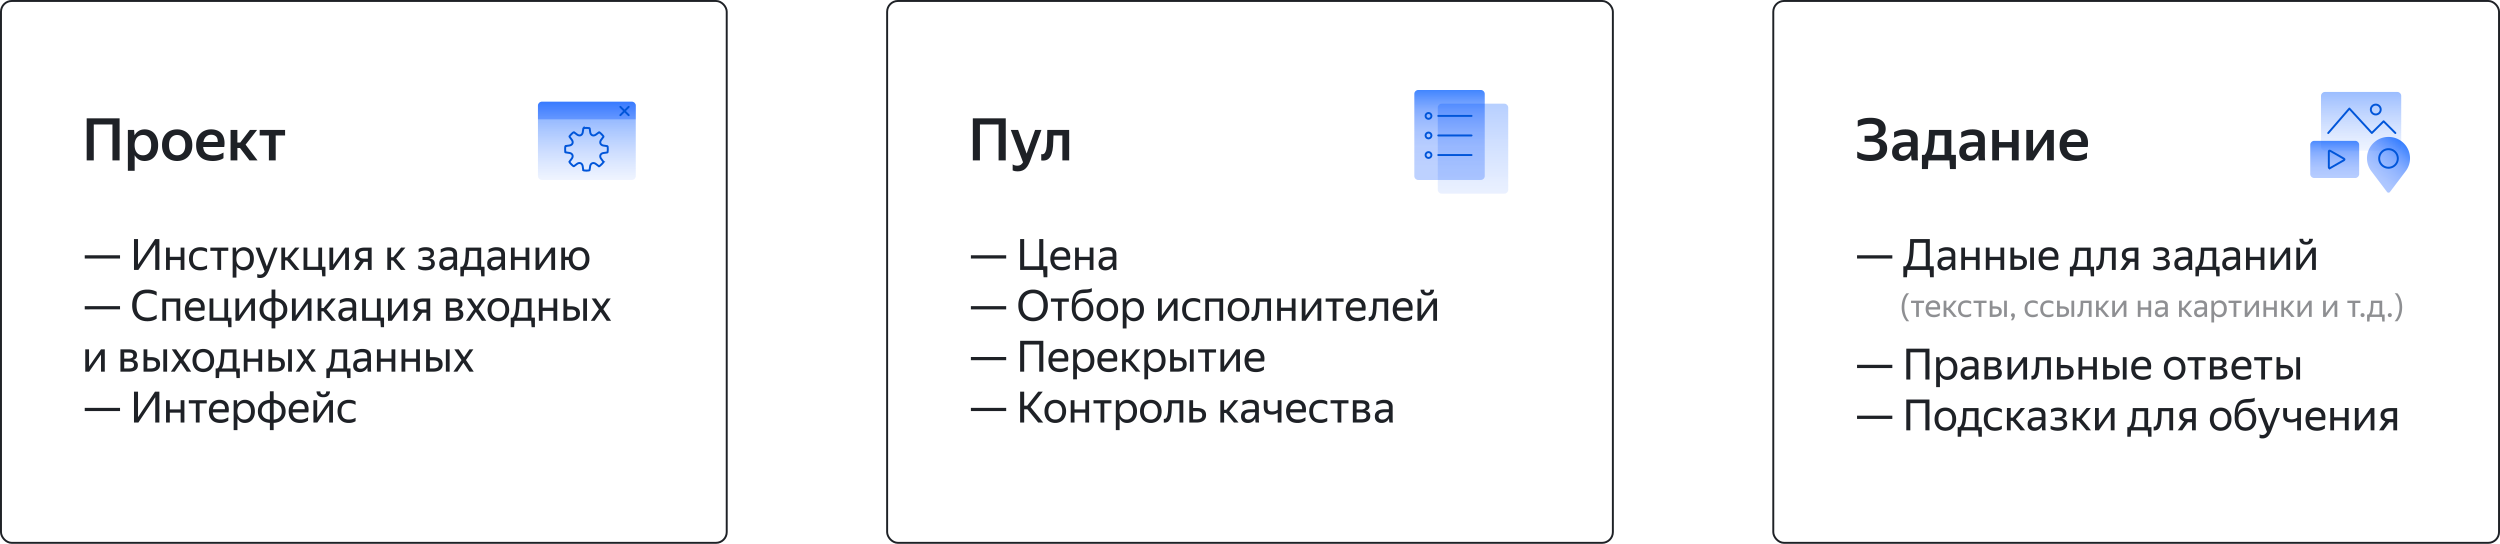 <svg xmlns="http://www.w3.org/2000/svg" width="1278" height="278" fill="none" viewBox="0 0 1278 278"><path fill="#fff" d="M0 0h1278v278H0z"/><rect width="371" height="277" x=".5" y=".5" fill="#fff" stroke="#1E2126" rx="5.5"/><rect width="371" height="277" x="453.5" y=".5" fill="#fff" stroke="#1E2126" rx="5.5"/><rect width="371" height="277" x="906.5" y=".5" fill="#fff" stroke="#1E2126" rx="5.5"/><path fill="#1E2126" d="M43.32 130.498h18.04v1.65H43.32v-1.65Zm27.239 4.752 8.668-13.024h2.244V138h-2.112v-12.958L70.735 138H68.49v-15.774h2.068v13.024Zm21.776-2.31h-5.522V138h-1.936v-11.418h1.936v4.708h5.522v-4.708h1.936V138h-1.936v-5.06Zm10.038 5.28c-.88 0-1.679-.132-2.398-.396a5.246 5.246 0 0 1-1.804-1.166 5.143 5.143 0 0 1-1.144-1.87c-.264-.733-.396-1.569-.396-2.508 0-.924.132-1.753.396-2.486.279-.733.668-1.349 1.166-1.848a4.828 4.828 0 0 1 1.826-1.166c.719-.279 1.533-.418 2.442-.418.704 0 1.35.081 1.936.242.587.147 1.071.367 1.452.66v1.738a5.13 5.13 0 0 0-1.584-.682 6.546 6.546 0 0 0-1.782-.242c-1.334 0-2.317.345-2.948 1.034-.616.689-.924 1.745-.924 3.168s.301 2.479.902 3.168c.602.689 1.555 1.034 2.86 1.034.69 0 1.32-.081 1.892-.242a7.768 7.768 0 0 0 1.584-.66v1.738c-.41.249-.909.462-1.496.638-.572.176-1.232.264-1.98.264Zm10.67-9.988V138h-1.936v-9.768h-3.586v-1.65h9.174v1.65h-3.652Zm11.629 9.988c-.88 0-1.643-.205-2.288-.616-.631-.411-1.137-.975-1.518-1.694v5.984h-1.936v-15.312h1.694l.198 2.222c.381-.748.894-1.342 1.54-1.782.645-.44 1.444-.66 2.398-.66a4.9 4.9 0 0 1 1.892.374 4.148 4.148 0 0 1 1.606 1.1c.469.484.836 1.1 1.1 1.848.278.733.418 1.599.418 2.596 0 1.012-.14 1.892-.418 2.64-.279.733-.653 1.349-1.122 1.848a4.706 4.706 0 0 1-1.628 1.1 5.388 5.388 0 0 1-1.936.352Zm-.286-1.738c1.012 0 1.826-.345 2.442-1.034.63-.704.946-1.76.946-3.168 0-1.379-.316-2.42-.946-3.124-.616-.719-1.43-1.078-2.442-1.078-.499 0-.968.088-1.408.264-.426.176-.8.44-1.122.792-.308.337-.558.77-.748 1.298-.176.528-.264 1.144-.264 1.848 0 .704.088 1.32.264 1.848.19.528.44.968.748 1.32.322.352.696.616 1.122.792.44.161.909.242 1.408.242Zm13.238 1.386a13.115 13.115 0 0 1-.836 1.804 6.058 6.058 0 0 1-.99 1.342 3.544 3.544 0 0 1-1.232.814c-.455.191-.976.286-1.562.286-.294 0-.565-.022-.814-.066a2.43 2.43 0 0 1-.682-.176v-1.87c.161.117.366.205.616.264.249.073.52.11.814.11.542 0 .99-.132 1.342-.396.352-.249.689-.653 1.012-1.21l-4.642-12.188h2.134l3.63 9.636 3.608-9.636h1.87l-4.268 11.286Zm9.133-4.73h-1.012V138h-1.936v-11.418h1.936v4.906h1.1l4.004-4.906h2.2l-4.686 5.632 4.774 5.786h-2.354l-4.026-4.862ZM164.48 138h-9.306v-11.418h1.936v9.768h5.61v-9.768h1.936v9.768h1.716v4.906h-1.65L164.48 138Zm5.843-2.64 6.094-8.778h1.958V138h-1.936v-8.756L170.367 138h-1.98v-11.418h1.936v8.778Zm11.212-5.082c0-.645.118-1.195.352-1.65.235-.469.565-.851.99-1.144a4.38 4.38 0 0 1 1.518-.682 7.868 7.868 0 0 1 1.914-.22h3.674V138h-1.936v-4.136h-2.09L183.031 138h-2.31l3.3-4.62c-.792-.235-1.408-.594-1.848-1.078-.425-.484-.638-1.159-.638-2.024Zm6.512 1.936v-3.982h-1.738c-.821 0-1.496.154-2.024.462-.528.308-.792.807-.792 1.496 0 .719.235 1.239.704 1.562.47.308 1.137.462 2.002.462h1.848Zm12.893.924h-1.012V138h-1.936v-11.418h1.936v4.906h1.1l4.004-4.906h2.2l-4.686 5.632L207.32 138h-2.354l-4.026-4.862Zm21.347 1.54c0 .645-.132 1.195-.396 1.65-.249.44-.594.807-1.034 1.1-.44.279-.953.477-1.54.594a7.999 7.999 0 0 1-1.804.198c-.836 0-1.576-.088-2.222-.264-.63-.176-1.129-.389-1.496-.638v-1.738c.455.279.998.499 1.628.66a8.257 8.257 0 0 0 2.046.242c.836 0 1.533-.132 2.09-.396.572-.279.858-.748.858-1.408 0-.645-.242-1.1-.726-1.364-.469-.264-1.195-.396-2.178-.396h-1.518v-1.562h1.584c.807 0 1.423-.147 1.848-.44.426-.293.638-.719.638-1.276 0-.293-.073-.535-.22-.726a1.359 1.359 0 0 0-.55-.484 2.33 2.33 0 0 0-.836-.264 5.262 5.262 0 0 0-.99-.088 7.13 7.13 0 0 0-1.892.242 6.014 6.014 0 0 0-1.562.682v-1.738c.382-.249.873-.462 1.474-.638.616-.176 1.328-.264 2.134-.264 1.394 0 2.442.264 3.146.792.719.528 1.078 1.291 1.078 2.288 0 .748-.205 1.335-.616 1.76-.396.425-.96.719-1.694.88.91.117 1.592.403 2.046.858.47.455.704 1.034.704 1.738Zm9.528 1.144a6.704 6.704 0 0 1-.506.836 3.819 3.819 0 0 1-1.87 1.342c-.411.147-.895.22-1.452.22-1.027 0-1.855-.286-2.486-.858-.631-.587-.946-1.423-.946-2.508 0-1.247.433-2.163 1.298-2.75.88-.587 2.127-.88 3.74-.88h2.134v-.946c0-.792-.205-1.357-.616-1.694-.411-.337-1.115-.506-2.112-.506-.704 0-1.371.117-2.002.352a9.543 9.543 0 0 0-1.694.77v-1.738c.411-.249.961-.491 1.65-.726a6.883 6.883 0 0 1 2.31-.374c1.437 0 2.53.301 3.278.902.748.587 1.122 1.503 1.122 2.75v6.6c.015.161.022.33.022.506l.044.506c.015.147.029.271.044.374h-1.76a10.007 10.007 0 0 1-.132-.858 13.315 13.315 0 0 1-.044-.99l-.022-.33Zm-3.41.66c.601 0 1.115-.125 1.54-.374a3.79 3.79 0 0 0 1.034-.858c.264-.337.455-.66.572-.968.117-.323.176-.55.176-.682v-.836h-1.936c-1.159 0-2.002.169-2.53.506-.513.323-.77.814-.77 1.474 0 .513.154.931.462 1.254.308.323.792.484 1.452.484Zm7.793-.132c.411-.249.734-.638.968-1.166.235-.528.418-1.195.55-2.002.132-.807.22-1.76.264-2.86.059-1.1.11-2.347.154-3.74h7.854v9.768h1.716v4.906h-1.694l-.242-3.256h-8.492l-.198 3.256h-1.738v-4.906h.858Zm7.854 0v-8.118h-4.18c-.073 2.156-.212 3.887-.418 5.192-.19 1.291-.528 2.266-1.012 2.926h5.61Zm12.255-.528a6.704 6.704 0 0 1-.506.836 3.819 3.819 0 0 1-1.87 1.342c-.411.147-.895.22-1.452.22-1.027 0-1.855-.286-2.486-.858-.631-.587-.946-1.423-.946-2.508 0-1.247.433-2.163 1.298-2.75.88-.587 2.127-.88 3.74-.88h2.134v-.946c0-.792-.205-1.357-.616-1.694-.411-.337-1.115-.506-2.112-.506-.704 0-1.371.117-2.002.352a9.543 9.543 0 0 0-1.694.77v-1.738c.411-.249.961-.491 1.65-.726a6.883 6.883 0 0 1 2.31-.374c1.437 0 2.53.301 3.278.902.748.587 1.122 1.503 1.122 2.75v6.6c.015.161.022.33.022.506l.044.506c.015.147.029.271.044.374h-1.76a10.007 10.007 0 0 1-.132-.858 13.315 13.315 0 0 1-.044-.99l-.022-.33Zm-3.41.66c.601 0 1.115-.125 1.54-.374a3.79 3.79 0 0 0 1.034-.858c.264-.337.455-.66.572-.968.117-.323.176-.55.176-.682v-.836h-1.936c-1.159 0-2.002.169-2.53.506-.513.323-.77.814-.77 1.474 0 .513.154.931.462 1.254.308.323.792.484 1.452.484Zm15.76-3.542h-5.522V138h-1.936v-11.418h1.936v4.708h5.522v-4.708h1.936V138h-1.936v-5.06Zm7.047 2.42 6.094-8.778h1.958V138h-1.936v-8.756L275.748 138h-1.98v-11.418h1.936v8.778Zm25.622-3.08c0 .953-.139 1.797-.418 2.53a5.305 5.305 0 0 1-1.122 1.87 4.719 4.719 0 0 1-1.672 1.144 5.523 5.523 0 0 1-2.112.396 5.508 5.508 0 0 1-1.98-.352 4.913 4.913 0 0 1-1.628-1.012 5.475 5.475 0 0 1-1.122-1.672c-.293-.66-.469-1.408-.528-2.244h-1.892V138h-1.936v-11.418h1.936v4.708h1.936c.088-.792.279-1.489.572-2.09a4.852 4.852 0 0 1 1.122-1.54 4.902 4.902 0 0 1 1.584-.968 5.591 5.591 0 0 1 1.936-.33c.763 0 1.467.132 2.112.396a4.719 4.719 0 0 1 1.672 1.144c.484.499.858 1.122 1.122 1.87.279.733.418 1.569.418 2.508Zm-5.324 4.202c.484 0 .924-.081 1.32-.242a2.89 2.89 0 0 0 1.056-.77c.293-.352.521-.792.682-1.32.176-.528.264-1.151.264-1.87 0-.719-.088-1.342-.264-1.87-.161-.528-.389-.961-.682-1.298a2.585 2.585 0 0 0-1.056-.77 3.215 3.215 0 0 0-1.32-.264c-.469 0-.909.088-1.32.264a2.62 2.62 0 0 0-1.034.77c-.293.337-.528.77-.704 1.298-.161.528-.242 1.151-.242 1.87 0 .719.081 1.342.242 1.87.176.528.411.968.704 1.32.293.337.638.594 1.034.77.411.161.851.242 1.32.242ZM43.32 156.498h18.04v1.65H43.32v-1.65Zm32.013 7.722c-1.174 0-2.237-.183-3.19-.55a6.99 6.99 0 0 1-2.464-1.584c-.675-.704-1.196-1.555-1.562-2.552-.367-1.012-.55-2.149-.55-3.41 0-1.276.168-2.413.506-3.41.337-.997.836-1.841 1.496-2.53a6.429 6.429 0 0 1 2.42-1.606c.968-.367 2.068-.55 3.3-.55 1.07 0 2.009.117 2.816.352.806.22 1.466.484 1.98.792v1.98c-.66-.425-1.423-.741-2.288-.946a10.77 10.77 0 0 0-2.53-.308c-1.863 0-3.242.521-4.136 1.562-.88 1.027-1.32 2.581-1.32 4.664 0 2.097.476 3.659 1.43 4.686.968 1.027 2.39 1.54 4.268 1.54.806 0 1.59-.11 2.354-.33a6.76 6.76 0 0 0 2.222-1.122v1.98c-.426.337-1.05.645-1.87.924-.807.279-1.768.418-2.882.418Zm7.653-11.638h9.152V164h-1.936v-9.768h-5.28V164h-1.936v-11.418Zm21.397 10.45a6.113 6.113 0 0 1-.594.374 6.934 6.934 0 0 1-.858.396 7.235 7.235 0 0 1-1.144.286 7.081 7.081 0 0 1-1.43.132c-1.921 0-3.38-.521-4.378-1.562-.997-1.041-1.496-2.501-1.496-4.378 0-.924.132-1.753.396-2.486.279-.733.66-1.349 1.144-1.848a4.763 4.763 0 0 1 1.716-1.166 5.48 5.48 0 0 1 2.156-.418c.821 0 1.555.139 2.2.418a3.879 3.879 0 0 1 1.584 1.232c.425.543.711 1.217.858 2.024.161.792.161 1.716 0 2.772h-8.052c.073 1.232.44 2.156 1.1 2.772.66.601 1.643.902 2.948.902.88 0 1.635-.125 2.266-.374s1.159-.521 1.584-.814v1.738Zm-4.532-8.954c-.836 0-1.555.257-2.156.77-.601.513-.983 1.291-1.144 2.332h6.138c.059-1.056-.183-1.833-.726-2.332-.543-.513-1.247-.77-2.112-.77ZM116.44 164h-9.306v-11.418h1.936v9.768h5.61v-9.768h1.936v9.768h1.716v4.906h-1.65l-.242-3.256Zm5.843-2.64 6.094-8.778h1.958V164H128.4v-8.756L122.328 164h-1.98v-11.418h1.936v8.778Zm24.588-3.08c0 .953-.161 1.789-.484 2.508a5.371 5.371 0 0 1-1.32 1.826 5.553 5.553 0 0 1-1.936 1.144 8.407 8.407 0 0 1-2.376.418v3.718h-1.936v-3.718a8.042 8.042 0 0 1-2.42-.44 6.042 6.042 0 0 1-1.936-1.122 5.371 5.371 0 0 1-1.32-1.826c-.308-.719-.462-1.555-.462-2.508 0-.939.161-1.767.484-2.486a5.104 5.104 0 0 1 1.32-1.826 5.537 5.537 0 0 1 1.936-1.122 7.978 7.978 0 0 1 2.398-.44v-4.4h1.936v4.4a7.75 7.75 0 0 1 2.376.44 5.553 5.553 0 0 1 1.936 1.144 5.144 5.144 0 0 1 1.32 1.804c.323.719.484 1.547.484 2.486Zm-1.98 0c0-.704-.11-1.313-.33-1.826a3.316 3.316 0 0 0-.88-1.276 3.727 3.727 0 0 0-1.298-.77 5.248 5.248 0 0 0-1.628-.33v8.404a5.717 5.717 0 0 0 1.628-.308 3.979 3.979 0 0 0 1.32-.792c.367-.337.653-.763.858-1.276.22-.513.33-1.122.33-1.826Zm-10.23 0c0 .704.103 1.313.308 1.826.22.513.513.946.88 1.298.381.337.821.594 1.32.77a5.968 5.968 0 0 0 1.65.308v-8.404a5.532 5.532 0 0 0-1.672.33 3.56 3.56 0 0 0-1.298.792c-.367.337-.66.763-.88 1.276-.205.513-.308 1.115-.308 1.804Zm16.518 3.08 6.094-8.778h1.958V164h-1.936v-8.756L151.224 164h-1.98v-11.418h1.936v8.778Zm14.161-2.222h-1.012V164h-1.936v-11.418h1.936v4.906h1.1l4.004-4.906h2.2l-4.686 5.632 4.774 5.786h-2.354l-4.026-4.862Zm14.89 2.684a6.704 6.704 0 0 1-.506.836 3.819 3.819 0 0 1-1.87 1.342c-.411.147-.895.22-1.452.22-1.027 0-1.855-.286-2.486-.858-.631-.587-.946-1.423-.946-2.508 0-1.247.433-2.163 1.298-2.75.88-.587 2.127-.88 3.74-.88h2.134v-.946c0-.792-.205-1.357-.616-1.694-.411-.337-1.115-.506-2.112-.506-.704 0-1.371.117-2.002.352a9.543 9.543 0 0 0-1.694.77v-1.738c.411-.249.961-.491 1.65-.726a6.883 6.883 0 0 1 2.31-.374c1.437 0 2.53.301 3.278.902.748.587 1.122 1.503 1.122 2.75v6.6c.015.161.022.33.022.506l.044.506c.015.147.029.271.044.374h-1.76a10.007 10.007 0 0 1-.132-.858 13.315 13.315 0 0 1-.044-.99l-.022-.33Zm-3.41.66c.601 0 1.115-.125 1.54-.374a3.79 3.79 0 0 0 1.034-.858c.264-.337.455-.66.572-.968.117-.323.176-.55.176-.682v-.836h-1.936c-1.159 0-2.002.169-2.53.506-.513.323-.77.814-.77 1.474 0 .513.154.931.462 1.254.308.323.792.484 1.452.484ZM194.429 164h-9.306v-11.418h1.936v9.768h5.61v-9.768h1.936v9.768h1.716v4.906h-1.65l-.242-3.256Zm5.843-2.64 6.094-8.778h1.958V164h-1.936v-8.756L200.316 164h-1.98v-11.418h1.936v8.778Zm11.212-5.082c0-.645.118-1.195.352-1.65.235-.469.565-.851.99-1.144a4.38 4.38 0 0 1 1.518-.682 7.868 7.868 0 0 1 1.914-.22h3.674V164h-1.936v-4.136h-2.09L212.98 164h-2.31l3.3-4.62c-.792-.235-1.408-.594-1.848-1.078-.425-.484-.638-1.159-.638-2.024Zm6.512 1.936v-3.982h-1.738c-.821 0-1.496.154-2.024.462-.528.308-.792.807-.792 1.496 0 .719.235 1.239.704 1.562.47.308 1.137.462 2.002.462h1.848Zm9.945-5.632h4.268c1.379 0 2.42.242 3.124.726.704.469 1.056 1.21 1.056 2.222 0 .675-.176 1.217-.528 1.628-.337.396-.821.682-1.452.858 1.628.264 2.442 1.166 2.442 2.706 0 .587-.117 1.093-.352 1.518a2.891 2.891 0 0 1-.968 1.012c-.41.264-.909.455-1.496.572a9.334 9.334 0 0 1-1.87.176h-4.224v-11.418Zm1.936 1.65v3.102h2.156c.734 0 1.32-.132 1.76-.396.455-.264.682-.645.682-1.144 0-.601-.198-1.012-.594-1.232-.396-.22-.96-.33-1.694-.33h-2.31Zm0 4.642v3.476h2.266a8.2 8.2 0 0 0 1.1-.066c.338-.059.624-.154.858-.286.25-.132.44-.308.572-.528.132-.22.198-.491.198-.814 0-.66-.227-1.122-.682-1.386-.454-.264-1.136-.396-2.046-.396h-2.266Zm13.409.594-3.08 4.532h-2.024l4.136-5.918-3.652-5.5h2.244l2.728 4.026 2.75-4.026h2.002l-3.784 5.456 3.982 5.962h-2.244l-3.058-4.532Zm11.47 4.752a5.926 5.926 0 0 1-2.178-.396 5.078 5.078 0 0 1-1.76-1.144c-.484-.513-.865-1.137-1.144-1.87-.278-.733-.418-1.577-.418-2.53 0-.939.14-1.775.418-2.508.279-.748.66-1.371 1.144-1.87a5.078 5.078 0 0 1 1.76-1.144 5.926 5.926 0 0 1 2.178-.396c.792 0 1.526.132 2.2.396a4.845 4.845 0 0 1 1.738 1.144c.499.499.888 1.122 1.166 1.87.294.733.44 1.569.44 2.508 0 .953-.146 1.797-.44 2.53a5.38 5.38 0 0 1-1.166 1.87 4.845 4.845 0 0 1-1.738 1.144 5.983 5.983 0 0 1-2.2.396Zm0-1.738c.514 0 .983-.081 1.408-.242.44-.176.822-.433 1.144-.77.323-.352.572-.792.748-1.32.176-.528.264-1.151.264-1.87 0-.719-.088-1.342-.264-1.87-.176-.528-.425-.961-.748-1.298a2.868 2.868 0 0 0-1.144-.77 3.644 3.644 0 0 0-1.408-.264c-.513 0-.982.088-1.408.264a2.908 2.908 0 0 0-1.122.77c-.308.337-.55.77-.726 1.298-.176.528-.264 1.151-.264 1.87 0 .719.088 1.342.264 1.87.176.528.418.968.726 1.32.323.337.697.594 1.122.77.426.161.895.242 1.408.242Zm7.181-.132c.41-.249.733-.638.968-1.166.234-.528.418-1.195.55-2.002.132-.807.22-1.76.264-2.86.058-1.1.11-2.347.154-3.74h7.854v9.768h1.716v4.906h-1.694l-.242-3.256h-8.492l-.198 3.256h-1.738v-4.906h.858Zm7.854 0v-8.118h-4.18c-.074 2.156-.213 3.887-.418 5.192-.191 1.291-.528 2.266-1.012 2.926h5.61Zm13.132-3.41h-5.522V164h-1.936v-11.418h1.936v4.708h5.522v-4.708h1.936V164h-1.936v-5.06Zm13.558 1.254c0 .66-.117 1.232-.352 1.716-.234.484-.564.88-.99 1.188a4.363 4.363 0 0 1-1.518.682 7.856 7.856 0 0 1-1.914.22h-3.674v-11.418h1.936v3.982h1.87c1.452 0 2.589.286 3.41.858.822.572 1.232 1.496 1.232 2.772Zm3.586 3.806h-1.936v-11.418h1.936V164Zm-10.098-5.786v4.136h1.738c.836 0 1.511-.154 2.024-.462.528-.323.792-.851.792-1.584 0-.748-.234-1.283-.704-1.606-.469-.323-1.129-.484-1.98-.484h-1.87Zm17.125 1.254-3.08 4.532h-2.024l4.136-5.918-3.652-5.5h2.244l2.728 4.026 2.75-4.026h2.002l-3.784 5.456 3.982 5.962h-2.244l-3.058-4.532ZM45.52 187.36l6.094-8.778h1.958V190h-1.936v-8.756L45.564 190h-1.98v-11.418h1.936v8.778Zm16.046-8.778h4.268c1.38 0 2.42.242 3.124.726.704.469 1.056 1.21 1.056 2.222 0 .675-.176 1.217-.528 1.628-.337.396-.82.682-1.452.858 1.628.264 2.442 1.166 2.442 2.706 0 .587-.117 1.093-.352 1.518a2.9 2.9 0 0 1-.968 1.012c-.41.264-.909.455-1.496.572a9.336 9.336 0 0 1-1.87.176h-4.224v-11.418Zm1.936 1.65v3.102h2.156c.734 0 1.32-.132 1.76-.396.455-.264.682-.645.682-1.144 0-.601-.198-1.012-.594-1.232-.396-.22-.96-.33-1.694-.33h-2.31Zm0 4.642v3.476h2.266c.411 0 .778-.022 1.1-.066.338-.059.624-.154.858-.286.25-.132.44-.308.572-.528.132-.22.198-.491.198-.814 0-.66-.227-1.122-.682-1.386-.454-.264-1.136-.396-2.046-.396h-2.266Zm18.329 1.32c0 .66-.118 1.232-.352 1.716-.235.484-.565.88-.99 1.188a4.368 4.368 0 0 1-1.518.682 7.863 7.863 0 0 1-1.914.22h-3.674v-11.418h1.936v3.982h1.87c1.452 0 2.589.286 3.41.858.821.572 1.232 1.496 1.232 2.772ZM85.417 190H83.48v-11.418h1.936V190Zm-10.098-5.786v4.136h1.738c.836 0 1.51-.154 2.024-.462.528-.323.792-.851.792-1.584 0-.748-.235-1.283-.704-1.606-.47-.323-1.13-.484-1.98-.484h-1.87Zm17.125 1.254L89.364 190H87.34l4.136-5.918-3.652-5.5h2.244l2.728 4.026 2.75-4.026h2.002l-3.784 5.456L97.746 190h-2.244l-3.058-4.532Zm11.471 4.752a5.919 5.919 0 0 1-2.178-.396 5.066 5.066 0 0 1-1.76-1.144 5.575 5.575 0 0 1-1.145-1.87c-.278-.733-.417-1.577-.417-2.53 0-.939.139-1.775.417-2.508.28-.748.66-1.371 1.145-1.87a5.066 5.066 0 0 1 1.76-1.144 5.919 5.919 0 0 1 2.178-.396c.792 0 1.525.132 2.2.396a4.854 4.854 0 0 1 1.738 1.144c.498.499.887 1.122 1.166 1.87.293.733.44 1.569.44 2.508 0 .953-.147 1.797-.44 2.53a5.41 5.41 0 0 1-1.166 1.87 4.854 4.854 0 0 1-1.738 1.144 5.986 5.986 0 0 1-2.2.396Zm0-1.738c.513 0 .982-.081 1.408-.242.44-.176.821-.433 1.144-.77.322-.352.572-.792.748-1.32.176-.528.264-1.151.264-1.87 0-.719-.088-1.342-.264-1.87-.176-.528-.426-.961-.748-1.298a2.874 2.874 0 0 0-1.144-.77 3.652 3.652 0 0 0-1.408-.264c-.514 0-.983.088-1.408.264-.426.161-.8.418-1.122.77-.308.337-.55.77-.726 1.298-.176.528-.264 1.151-.264 1.87 0 .719.088 1.342.264 1.87.176.528.418.968.726 1.32.322.337.696.594 1.122.77.425.161.894.242 1.408.242Zm7.18-.132c.411-.249.733-.638.968-1.166.235-.528.418-1.195.55-2.002.132-.807.22-1.76.264-2.86.059-1.1.11-2.347.154-3.74h7.854v9.768h1.716v4.906h-1.694l-.242-3.256h-8.492l-.198 3.256h-1.738v-4.906h.858Zm7.854 0v-8.118h-4.18c-.073 2.156-.213 3.887-.418 5.192-.191 1.291-.528 2.266-1.012 2.926h5.61Zm13.132-3.41h-5.522V190h-1.936v-11.418h1.936v4.708h5.522v-4.708h1.936V190h-1.936v-5.06Zm13.558 1.254c0 .66-.117 1.232-.352 1.716-.234.484-.564.88-.99 1.188a4.363 4.363 0 0 1-1.518.682 7.856 7.856 0 0 1-1.914.22h-3.674v-11.418h1.936v3.982h1.87c1.452 0 2.589.286 3.41.858.822.572 1.232 1.496 1.232 2.772Zm3.586 3.806h-1.936v-11.418h1.936V190Zm-10.098-5.786v4.136h1.738c.836 0 1.511-.154 2.024-.462.528-.323.792-.851.792-1.584 0-.748-.234-1.283-.704-1.606-.469-.323-1.129-.484-1.98-.484h-1.87Zm17.125 1.254-3.08 4.532h-2.024l4.136-5.918-3.652-5.5h2.244l2.728 4.026 2.75-4.026h2.002l-3.784 5.456 3.982 5.962h-2.244l-3.058-4.532Zm11.433 2.882c.41-.249.733-.638.968-1.166.234-.528.418-1.195.55-2.002.132-.807.22-1.76.264-2.86.058-1.1.11-2.347.154-3.74h7.854v9.768h1.716v4.906h-1.694l-.242-3.256h-8.492l-.198 3.256h-1.738v-4.906h.858Zm7.854 0v-8.118h-4.18c-.074 2.156-.213 3.887-.418 5.192-.191 1.291-.528 2.266-1.012 2.926h5.61Zm12.254-.528c-.132.264-.3.543-.506.836a3.819 3.819 0 0 1-1.87 1.342c-.41.147-.894.22-1.452.22-1.026 0-1.855-.286-2.486-.858-.63-.587-.946-1.423-.946-2.508 0-1.247.433-2.163 1.298-2.75.88-.587 2.127-.88 3.74-.88h2.134v-.946c0-.792-.205-1.357-.616-1.694-.41-.337-1.114-.506-2.112-.506-.704 0-1.371.117-2.002.352-.63.22-1.195.477-1.694.77v-1.738c.411-.249.961-.491 1.65-.726a6.883 6.883 0 0 1 2.31-.374c1.438 0 2.53.301 3.278.902.748.587 1.122 1.503 1.122 2.75v6.6c.015.161.022.33.022.506l.044.506c.015.147.03.271.044.374h-1.76a10.007 10.007 0 0 1-.132-.858 13.315 13.315 0 0 1-.044-.99l-.022-.33Zm-3.41.66c.602 0 1.115-.125 1.54-.374.426-.249.77-.535 1.034-.858.264-.337.455-.66.572-.968.118-.323.176-.55.176-.682v-.836h-1.936c-1.158 0-2.002.169-2.53.506-.513.323-.77.814-.77 1.474 0 .513.154.931.462 1.254.308.323.792.484 1.452.484Zm15.761-3.542h-5.522V190h-1.936v-11.418h1.936v4.708h5.522v-4.708h1.936V190h-1.936v-5.06Zm12.568 0h-5.522V190h-1.936v-11.418h1.936v4.708h5.522v-4.708h1.936V190h-1.936v-5.06Zm13.558 1.254c0 .66-.117 1.232-.352 1.716-.234.484-.564.88-.99 1.188a4.363 4.363 0 0 1-1.518.682 7.856 7.856 0 0 1-1.914.22h-3.674v-11.418h1.936v3.982h1.87c1.452 0 2.589.286 3.41.858.822.572 1.232 1.496 1.232 2.772Zm3.586 3.806h-1.936v-11.418h1.936V190Zm-10.098-5.786v4.136h1.738c.836 0 1.511-.154 2.024-.462.528-.323.792-.851.792-1.584 0-.748-.234-1.283-.704-1.606-.469-.323-1.129-.484-1.98-.484h-1.87Zm17.125 1.254-3.08 4.532h-2.024l4.136-5.918-3.652-5.5h2.244l2.728 4.026 2.75-4.026h2.002l-3.784 5.456 3.982 5.962h-2.244l-3.058-4.532ZM43.32 208.498h18.04v1.65H43.32v-1.65Zm27.239 4.752 8.668-13.024h2.244V216h-2.112v-12.958L70.735 216H68.49v-15.774h2.068v13.024Zm21.776-2.31h-5.522V216h-1.936v-11.418h1.936v4.708h5.522v-4.708h1.936V216h-1.936v-5.06Zm9.708-4.708V216h-1.936v-9.768h-3.586v-1.65h9.174v1.65h-3.652Zm14.65 8.8a6.113 6.113 0 0 1-.594.374 6.8 6.8 0 0 1-.858.396 7.207 7.207 0 0 1-1.144.286 7.081 7.081 0 0 1-1.43.132c-1.921 0-3.38-.521-4.378-1.562-.997-1.041-1.496-2.501-1.496-4.378 0-.924.132-1.753.396-2.486.279-.733.66-1.349 1.144-1.848a4.763 4.763 0 0 1 1.716-1.166 5.481 5.481 0 0 1 2.156-.418c.822 0 1.555.139 2.2.418a3.865 3.865 0 0 1 1.584 1.232c.426.543.712 1.217.858 2.024.162.792.162 1.716 0 2.772h-8.052c.074 1.232.44 2.156 1.1 2.772.66.601 1.643.902 2.948.902.88 0 1.636-.125 2.266-.374.631-.249 1.159-.521 1.584-.814v1.738Zm-4.532-8.954c-.836 0-1.554.257-2.156.77-.601.513-.982 1.291-1.144 2.332h6.138c.059-1.056-.183-1.833-.726-2.332-.542-.513-1.246-.77-2.112-.77Zm13.026 10.142c-.88 0-1.642-.205-2.288-.616-.63-.411-1.136-.975-1.518-1.694v5.984h-1.936v-15.312h1.694l.198 2.222c.382-.748.895-1.342 1.54-1.782.646-.44 1.445-.66 2.398-.66.66 0 1.291.125 1.892.374a4.14 4.14 0 0 1 1.606 1.1c.47.484.836 1.1 1.1 1.848.279.733.418 1.599.418 2.596 0 1.012-.139 1.892-.418 2.64-.278.733-.652 1.349-1.122 1.848a4.697 4.697 0 0 1-1.628 1.1 5.384 5.384 0 0 1-1.936.352Zm-.286-1.738c1.012 0 1.826-.345 2.442-1.034.631-.704.946-1.76.946-3.168 0-1.379-.315-2.42-.946-3.124-.616-.719-1.43-1.078-2.442-1.078-.498 0-.968.088-1.408.264a3.14 3.14 0 0 0-1.122.792c-.308.337-.557.77-.748 1.298-.176.528-.264 1.144-.264 1.848 0 .704.088 1.32.264 1.848.191.528.44.968.748 1.32a3.14 3.14 0 0 0 1.122.792c.44.161.91.242 1.408.242Zm21.112-4.202c0 .953-.162 1.789-.484 2.508a5.371 5.371 0 0 1-1.32 1.826 5.553 5.553 0 0 1-1.936 1.144 8.407 8.407 0 0 1-2.376.418v3.718h-1.936v-3.718a8.036 8.036 0 0 1-2.42-.44 6.031 6.031 0 0 1-1.936-1.122 5.345 5.345 0 0 1-1.32-1.826c-.308-.719-.462-1.555-.462-2.508 0-.939.161-1.767.484-2.486a5.08 5.08 0 0 1 1.32-1.826 5.528 5.528 0 0 1 1.936-1.122 7.978 7.978 0 0 1 2.398-.44v-4.4h1.936v4.4c.85.029 1.642.176 2.376.44a5.553 5.553 0 0 1 1.936 1.144 5.144 5.144 0 0 1 1.32 1.804c.322.719.484 1.547.484 2.486Zm-1.98 0c0-.704-.11-1.313-.33-1.826a3.327 3.327 0 0 0-.88-1.276 3.736 3.736 0 0 0-1.298-.77 5.254 5.254 0 0 0-1.628-.33v8.404a5.724 5.724 0 0 0 1.628-.308 3.979 3.979 0 0 0 1.32-.792c.366-.337.652-.763.858-1.276.22-.513.33-1.122.33-1.826Zm-10.23 0c0 .704.102 1.313.308 1.826.22.513.513.946.88 1.298.381.337.821.594 1.32.77a5.968 5.968 0 0 0 1.65.308v-8.404a5.525 5.525 0 0 0-1.672.33c-.499.176-.932.44-1.298.792-.367.337-.66.763-.88 1.276-.206.513-.308 1.115-.308 1.804Zm23.668 4.752a6.368 6.368 0 0 1-1.452.77 7.263 7.263 0 0 1-1.144.286 7.088 7.088 0 0 1-1.43.132c-1.922 0-3.381-.521-4.378-1.562-.998-1.041-1.496-2.501-1.496-4.378 0-.924.132-1.753.396-2.486.278-.733.66-1.349 1.144-1.848a4.763 4.763 0 0 1 1.716-1.166 5.478 5.478 0 0 1 2.156-.418c.821 0 1.554.139 2.2.418a3.879 3.879 0 0 1 1.584 1.232c.425.543.711 1.217.858 2.024.161.792.161 1.716 0 2.772h-8.052c.073 1.232.44 2.156 1.1 2.772.66.601 1.642.902 2.948.902.88 0 1.635-.125 2.266-.374.63-.249 1.158-.521 1.584-.814v1.738Zm-4.532-8.954c-.836 0-1.555.257-2.156.77-.602.513-.983 1.291-1.144 2.332h6.138c.058-1.056-.184-1.833-.726-2.332-.543-.513-1.247-.77-2.112-.77Zm12.322-3.014c-.587 0-1.1-.073-1.54-.22a3.37 3.37 0 0 1-1.078-.638 2.9 2.9 0 0 1-.638-.946 3.485 3.485 0 0 1-.198-1.188h1.936c0 .557.132.961.396 1.21.278.249.652.374 1.122.374.469 0 .836-.125 1.1-.374.264-.249.396-.653.396-1.21h1.936c0 .836-.286 1.547-.858 2.134-.558.572-1.416.858-2.574.858Zm-3.102 10.296 6.094-8.778h1.958V216h-1.936v-8.756L162.203 216h-1.98v-11.418h1.936v8.778Zm16.14 2.86c-.88 0-1.679-.132-2.398-.396a5.249 5.249 0 0 1-1.804-1.166 5.138 5.138 0 0 1-1.144-1.87c-.264-.733-.396-1.569-.396-2.508 0-.924.132-1.753.396-2.486.279-.733.667-1.349 1.166-1.848a4.826 4.826 0 0 1 1.826-1.166c.719-.279 1.533-.418 2.442-.418.704 0 1.349.081 1.936.242.587.147 1.071.367 1.452.66v1.738a5.13 5.13 0 0 0-1.584-.682 6.546 6.546 0 0 0-1.782-.242c-1.335 0-2.317.345-2.948 1.034-.616.689-.924 1.745-.924 3.168s.301 2.479.902 3.168c.601.689 1.555 1.034 2.86 1.034.689 0 1.32-.081 1.892-.242a7.768 7.768 0 0 0 1.584-.66v1.738a6.475 6.475 0 0 1-1.496.638c-.572.176-1.232.264-1.98.264ZM496.32 130.498h18.04v1.65h-18.04v-1.65Zm37.029 5.632h2.068v5.61h-1.936l-.242-3.74h-11.748v-15.774h2.068v13.904h7.7v-13.904h2.09v13.904Zm13.485.902a6.113 6.113 0 0 1-.594.374 6.934 6.934 0 0 1-.858.396 7.235 7.235 0 0 1-1.144.286 7.081 7.081 0 0 1-1.43.132c-1.921 0-3.381-.521-4.378-1.562-.997-1.041-1.496-2.501-1.496-4.378 0-.924.132-1.753.396-2.486.279-.733.66-1.349 1.144-1.848a4.763 4.763 0 0 1 1.716-1.166 5.481 5.481 0 0 1 2.156-.418c.821 0 1.555.139 2.2.418a3.879 3.879 0 0 1 1.584 1.232c.425.543.711 1.217.858 2.024.161.792.161 1.716 0 2.772h-8.052c.073 1.232.44 2.156 1.1 2.772.66.601 1.643.902 2.948.902.88 0 1.635-.125 2.266-.374s1.159-.521 1.584-.814v1.738Zm-4.532-8.954c-.836 0-1.555.257-2.156.77-.601.513-.983 1.291-1.144 2.332h6.138c.059-1.056-.183-1.833-.726-2.332-.543-.513-1.247-.77-2.112-.77Zm14.742 4.862h-5.522V138h-1.936v-11.418h1.936v4.708h5.522v-4.708h1.936V138h-1.936v-5.06Zm11.798 2.882c-.132.264-.3.543-.506.836a3.819 3.819 0 0 1-1.87 1.342c-.41.147-.894.22-1.452.22-1.026 0-1.855-.286-2.486-.858-.63-.587-.946-1.423-.946-2.508 0-1.247.433-2.163 1.298-2.75.88-.587 2.127-.88 3.74-.88h2.134v-.946c0-.792-.205-1.357-.616-1.694-.41-.337-1.114-.506-2.112-.506-.704 0-1.371.117-2.002.352-.63.22-1.195.477-1.694.77v-1.738c.411-.249.961-.491 1.65-.726a6.883 6.883 0 0 1 2.31-.374c1.438 0 2.53.301 3.278.902.748.587 1.122 1.503 1.122 2.75v6.6c.015.161.022.33.022.506l.044.506c.015.147.03.271.044.374h-1.76a10.007 10.007 0 0 1-.132-.858 13.315 13.315 0 0 1-.044-.99l-.022-.33Zm-3.41.66c.602 0 1.115-.125 1.54-.374.426-.249.77-.535 1.034-.858.264-.337.455-.66.572-.968.118-.323.176-.55.176-.682v-.836h-1.936c-1.158 0-2.002.169-2.53.506-.513.323-.77.814-.77 1.474 0 .513.154.931.462 1.254.308.323.792.484 1.452.484Zm-69.112 20.016h18.04v1.65h-18.04v-1.65Zm31.793 7.722a8.272 8.272 0 0 1-2.97-.528 6.85 6.85 0 0 1-2.398-1.584c-.675-.689-1.21-1.54-1.606-2.552-.382-1.012-.572-2.178-.572-3.498 0-1.32.19-2.479.572-3.476.396-1.012.931-1.848 1.606-2.508a6.481 6.481 0 0 1 2.398-1.518 8.272 8.272 0 0 1 2.97-.528c1.07 0 2.068.176 2.992.528a6.49 6.49 0 0 1 2.398 1.518c.674.675 1.202 1.518 1.584 2.53.381.997.572 2.156.572 3.476 0 1.305-.191 2.464-.572 3.476-.382 1.012-.91 1.863-1.584 2.552a6.858 6.858 0 0 1-2.398 1.584 8.337 8.337 0 0 1-2.992.528Zm0-1.87c.762 0 1.466-.11 2.112-.33a4.395 4.395 0 0 0 1.672-1.078c.484-.499.858-1.144 1.122-1.936.278-.792.418-1.753.418-2.882 0-1.129-.14-2.09-.418-2.882-.264-.792-.638-1.43-1.122-1.914a4.068 4.068 0 0 0-1.672-1.078 6.134 6.134 0 0 0-2.112-.352c-.763 0-1.467.117-2.112.352a4.23 4.23 0 0 0-1.694 1.078c-.47.484-.844 1.122-1.122 1.914-.264.792-.396 1.753-.396 2.882 0 1.129.132 2.09.396 2.882.278.792.652 1.437 1.122 1.936a4.58 4.58 0 0 0 1.694 1.078c.645.22 1.349.33 2.112.33Zm14.641-8.118V164h-1.936v-9.768h-3.586v-1.65h9.174v1.65h-3.652Zm16.183 4.048c0 .953-.147 1.797-.44 2.53a5.41 5.41 0 0 1-1.166 1.87 4.854 4.854 0 0 1-1.738 1.144 5.986 5.986 0 0 1-2.2.396 6.043 6.043 0 0 1-2.222-.396 4.604 4.604 0 0 1-1.738-1.254c-.484-.557-.866-1.261-1.144-2.112-.264-.851-.396-1.855-.396-3.014 0-.953.029-1.863.088-2.728.058-.865.19-1.665.396-2.398a7.066 7.066 0 0 1 .88-2.002c.396-.601.924-1.1 1.584-1.496.366-.22.748-.381 1.144-.484a8.73 8.73 0 0 1 1.188-.264c.41-.059.821-.095 1.232-.11l1.21-.044a8.516 8.516 0 0 0 1.474-.22 4.301 4.301 0 0 0 1.056-.418v1.76a3.404 3.404 0 0 1-1.034.44c-.352.073-.785.139-1.298.198-.836.073-1.606.132-2.31.176-.69.029-1.32.191-1.892.484-.734.411-1.254 1.027-1.562 1.848-.294.807-.477 1.767-.55 2.882.762-1.76 2.2-2.64 4.312-2.64a5.03 5.03 0 0 1 2.002.396c.63.249 1.173.623 1.628 1.122.469.499.836 1.115 1.1 1.848.264.719.396 1.547.396 2.486Zm-5.544 4.202c.513 0 .982-.081 1.408-.242.44-.176.821-.433 1.144-.77.322-.352.572-.792.748-1.32.176-.528.264-1.151.264-1.87 0-.719-.088-1.342-.264-1.87-.176-.528-.426-.961-.748-1.298a2.874 2.874 0 0 0-1.144-.77 3.652 3.652 0 0 0-1.408-.264c-1.012 0-1.856.337-2.53 1.012-.66.675-.99 1.716-.99 3.124 0 .733.088 1.371.264 1.914.176.528.418.968.726 1.32.322.352.696.616 1.122.792.425.161.894.242 1.408.242Zm12.652 1.738a5.926 5.926 0 0 1-2.178-.396 5.078 5.078 0 0 1-1.76-1.144c-.484-.513-.865-1.137-1.144-1.87-.278-.733-.418-1.577-.418-2.53 0-.939.14-1.775.418-2.508.279-.748.66-1.371 1.144-1.87a5.078 5.078 0 0 1 1.76-1.144 5.926 5.926 0 0 1 2.178-.396c.792 0 1.526.132 2.2.396a4.845 4.845 0 0 1 1.738 1.144c.499.499.888 1.122 1.166 1.87.294.733.44 1.569.44 2.508 0 .953-.146 1.797-.44 2.53a5.38 5.38 0 0 1-1.166 1.87 4.845 4.845 0 0 1-1.738 1.144 5.983 5.983 0 0 1-2.2.396Zm0-1.738c.514 0 .983-.081 1.408-.242.44-.176.822-.433 1.144-.77.323-.352.572-.792.748-1.32.176-.528.264-1.151.264-1.87 0-.719-.088-1.342-.264-1.87-.176-.528-.425-.961-.748-1.298a2.868 2.868 0 0 0-1.144-.77 3.644 3.644 0 0 0-1.408-.264c-.513 0-.982.088-1.408.264a2.908 2.908 0 0 0-1.122.77c-.308.337-.55.77-.726 1.298-.176.528-.264 1.151-.264 1.87 0 .719.088 1.342.264 1.87.176.528.418.968.726 1.32.323.337.697.594 1.122.77.426.161.895.242 1.408.242Zm13.646 1.738c-.88 0-1.642-.205-2.288-.616-.63-.411-1.136-.975-1.518-1.694v5.984h-1.936v-15.312h1.694l.198 2.222c.382-.748.895-1.342 1.54-1.782.646-.44 1.445-.66 2.398-.66.66 0 1.291.125 1.892.374a4.14 4.14 0 0 1 1.606 1.1c.47.484.836 1.1 1.1 1.848.279.733.418 1.599.418 2.596 0 1.012-.139 1.892-.418 2.64-.278.733-.652 1.349-1.122 1.848a4.697 4.697 0 0 1-1.628 1.1 5.384 5.384 0 0 1-1.936.352Zm-.286-1.738c1.012 0 1.826-.345 2.442-1.034.631-.704.946-1.76.946-3.168 0-1.379-.315-2.42-.946-3.124-.616-.719-1.43-1.078-2.442-1.078-.498 0-.968.088-1.408.264a3.14 3.14 0 0 0-1.122.792c-.308.337-.557.77-.748 1.298-.176.528-.264 1.144-.264 1.848 0 .704.088 1.32.264 1.848.191.528.44.968.748 1.32a3.14 3.14 0 0 0 1.122.792c.44.161.91.242 1.408.242Zm14.506-1.122 6.094-8.778h1.958V164h-1.936v-8.756L593.955 164h-1.98v-11.418h1.936v8.778Zm16.14 2.86c-.88 0-1.679-.132-2.398-.396a5.249 5.249 0 0 1-1.804-1.166 5.138 5.138 0 0 1-1.144-1.87c-.264-.733-.396-1.569-.396-2.508 0-.924.132-1.753.396-2.486.279-.733.667-1.349 1.166-1.848a4.826 4.826 0 0 1 1.826-1.166c.719-.279 1.533-.418 2.442-.418.704 0 1.349.081 1.936.242.587.147 1.071.367 1.452.66v1.738a5.13 5.13 0 0 0-1.584-.682 6.546 6.546 0 0 0-1.782-.242c-1.335 0-2.317.345-2.948 1.034-.616.689-.924 1.745-.924 3.168s.301 2.479.902 3.168c.601.689 1.555 1.034 2.86 1.034.689 0 1.32-.081 1.892-.242a7.768 7.768 0 0 0 1.584-.66v1.738a6.475 6.475 0 0 1-1.496.638c-.572.176-1.232.264-1.98.264Zm6.072-11.638h9.152V164h-1.936v-9.768h-5.28V164h-1.936v-11.418Zm16.997 11.638a5.919 5.919 0 0 1-2.178-.396 5.06 5.06 0 0 1-1.76-1.144 5.564 5.564 0 0 1-1.144-1.87c-.279-.733-.418-1.577-.418-2.53 0-.939.139-1.775.418-2.508.278-.748.66-1.371 1.144-1.87a5.06 5.06 0 0 1 1.76-1.144 5.919 5.919 0 0 1 2.178-.396c.792 0 1.525.132 2.2.396a4.854 4.854 0 0 1 1.738 1.144c.498.499.887 1.122 1.166 1.87.293.733.44 1.569.44 2.508 0 .953-.147 1.797-.44 2.53a5.41 5.41 0 0 1-1.166 1.87 4.854 4.854 0 0 1-1.738 1.144 5.986 5.986 0 0 1-2.2.396Zm0-1.738c.513 0 .982-.081 1.408-.242.44-.176.821-.433 1.144-.77.322-.352.572-.792.748-1.32.176-.528.264-1.151.264-1.87 0-.719-.088-1.342-.264-1.87-.176-.528-.426-.961-.748-1.298a2.874 2.874 0 0 0-1.144-.77 3.652 3.652 0 0 0-1.408-.264c-.514 0-.983.088-1.408.264-.426.161-.8.418-1.122.77-.308.337-.55.77-.726 1.298-.176.528-.264 1.151-.264 1.87 0 .719.088 1.342.264 1.87.176.528.418.968.726 1.32.322.337.696.594 1.122.77.425.161.894.242 1.408.242Zm8.461-2.024c.206-.748.338-1.76.396-3.036.059-1.276.088-2.889.088-4.84h7.678V164h-1.958v-9.768h-3.894a66.858 66.858 0 0 1-.154 4.18c-.073 1.217-.242 2.244-.506 3.08-.249.836-.623 1.474-1.122 1.914-.484.425-1.136.638-1.958.638h-.176c-.058 0-.124-.007-.198-.022v-1.914c.074.015.169.022.286.022.748 0 1.254-.557 1.518-1.672Zm18.76-1.518h-5.522V164h-1.936v-11.418h1.936v4.708h5.522v-4.708h1.936V164h-1.936v-5.06Zm7.046 2.42 6.094-8.778h1.958V164h-1.936v-8.756L667.431 164h-1.98v-11.418h1.936v8.778Zm15.811-7.128V164h-1.936v-9.768h-3.586v-1.65h9.174v1.65h-3.652Zm14.65 8.8a6.368 6.368 0 0 1-1.452.77 7.263 7.263 0 0 1-1.144.286 7.088 7.088 0 0 1-1.43.132c-1.922 0-3.381-.521-4.378-1.562-.998-1.041-1.496-2.501-1.496-4.378 0-.924.132-1.753.396-2.486.278-.733.66-1.349 1.144-1.848a4.763 4.763 0 0 1 1.716-1.166 5.478 5.478 0 0 1 2.156-.418c.821 0 1.554.139 2.2.418a3.879 3.879 0 0 1 1.584 1.232c.425.543.711 1.217.858 2.024.161.792.161 1.716 0 2.772h-8.052c.073 1.232.44 2.156 1.1 2.772.66.601 1.642.902 2.948.902.88 0 1.635-.125 2.266-.374.63-.249 1.158-.521 1.584-.814v1.738Zm-4.532-8.954c-.836 0-1.555.257-2.156.77-.602.513-.983 1.291-1.144 2.332h6.138c.058-1.056-.184-1.833-.726-2.332-.543-.513-1.247-.77-2.112-.77Zm8.164 6.38c.205-.748.337-1.76.396-3.036.058-1.276.088-2.889.088-4.84h7.678V164h-1.958v-9.768h-3.894a67.636 67.636 0 0 1-.154 4.18c-.074 1.217-.242 2.244-.506 3.08-.25.836-.624 1.474-1.122 1.914-.484.425-1.137.638-1.958.638h-.176a.99.99 0 0 1-.198-.022v-1.914c.073.015.168.022.286.022.748 0 1.254-.557 1.518-1.672Zm20.387 2.574a6.113 6.113 0 0 1-.594.374 6.8 6.8 0 0 1-.858.396 7.207 7.207 0 0 1-1.144.286 7.081 7.081 0 0 1-1.43.132c-1.921 0-3.38-.521-4.378-1.562-.997-1.041-1.496-2.501-1.496-4.378 0-.924.132-1.753.396-2.486.279-.733.66-1.349 1.144-1.848a4.763 4.763 0 0 1 1.716-1.166 5.481 5.481 0 0 1 2.156-.418c.822 0 1.555.139 2.2.418a3.865 3.865 0 0 1 1.584 1.232c.426.543.712 1.217.858 2.024.162.792.162 1.716 0 2.772h-8.052c.074 1.232.44 2.156 1.1 2.772.66.601 1.643.902 2.948.902.88 0 1.636-.125 2.266-.374.631-.249 1.159-.521 1.584-.814v1.738Zm-4.532-8.954c-.836 0-1.554.257-2.156.77-.601.513-.982 1.291-1.144 2.332h6.138c.059-1.056-.183-1.833-.726-2.332-.542-.513-1.246-.77-2.112-.77Zm12.322-3.014c-.587 0-1.1-.073-1.54-.22a3.38 3.38 0 0 1-1.078-.638 2.916 2.916 0 0 1-.638-.946 3.485 3.485 0 0 1-.198-1.188h1.936c0 .557.132.961.396 1.21.279.249.653.374 1.122.374.469 0 .836-.125 1.1-.374.264-.249.396-.653.396-1.21h1.936c0 .836-.286 1.547-.858 2.134-.557.572-1.415.858-2.574.858Zm-3.102 10.296 6.094-8.778h1.958V164h-1.936v-8.756L726.599 164h-1.98v-11.418h1.936v8.778ZM496.32 182.498h18.04v1.65h-18.04v-1.65Zm25.171-8.272h11.858V190h-2.09v-13.882h-7.7V190h-2.068v-15.774Zm24.355 14.806a6.368 6.368 0 0 1-1.452.77 7.263 7.263 0 0 1-1.144.286 7.088 7.088 0 0 1-1.43.132c-1.922 0-3.381-.521-4.378-1.562-.998-1.041-1.496-2.501-1.496-4.378 0-.924.132-1.753.396-2.486.278-.733.66-1.349 1.144-1.848a4.763 4.763 0 0 1 1.716-1.166 5.478 5.478 0 0 1 2.156-.418c.821 0 1.554.139 2.2.418a3.879 3.879 0 0 1 1.584 1.232c.425.543.711 1.217.858 2.024.161.792.161 1.716 0 2.772h-8.052c.073 1.232.44 2.156 1.1 2.772.66.601 1.642.902 2.948.902.88 0 1.635-.125 2.266-.374.63-.249 1.158-.521 1.584-.814v1.738Zm-4.532-8.954c-.836 0-1.555.257-2.156.77-.602.513-.983 1.291-1.144 2.332h6.138c.058-1.056-.184-1.833-.726-2.332-.543-.513-1.247-.77-2.112-.77Zm13.026 10.142c-.88 0-1.643-.205-2.288-.616-.631-.411-1.137-.975-1.518-1.694v5.984h-1.936v-15.312h1.694l.198 2.222c.381-.748.894-1.342 1.54-1.782.645-.44 1.444-.66 2.398-.66a4.9 4.9 0 0 1 1.892.374 4.148 4.148 0 0 1 1.606 1.1c.469.484.836 1.1 1.1 1.848.278.733.418 1.599.418 2.596 0 1.012-.14 1.892-.418 2.64-.279.733-.653 1.349-1.122 1.848a4.706 4.706 0 0 1-1.628 1.1 5.388 5.388 0 0 1-1.936.352Zm-.286-1.738c1.012 0 1.826-.345 2.442-1.034.63-.704.946-1.76.946-3.168 0-1.379-.316-2.42-.946-3.124-.616-.719-1.43-1.078-2.442-1.078-.499 0-.968.088-1.408.264-.426.176-.8.44-1.122.792-.308.337-.558.77-.748 1.298-.176.528-.264 1.144-.264 1.848 0 .704.088 1.32.264 1.848.19.528.44.968.748 1.32.322.352.696.616 1.122.792.44.161.909.242 1.408.242Zm16.821.55a6.113 6.113 0 0 1-.594.374 6.934 6.934 0 0 1-.858.396 7.235 7.235 0 0 1-1.144.286 7.081 7.081 0 0 1-1.43.132c-1.921 0-3.381-.521-4.378-1.562-.997-1.041-1.496-2.501-1.496-4.378 0-.924.132-1.753.396-2.486.279-.733.66-1.349 1.144-1.848a4.763 4.763 0 0 1 1.716-1.166 5.481 5.481 0 0 1 2.156-.418c.821 0 1.555.139 2.2.418a3.879 3.879 0 0 1 1.584 1.232c.425.543.711 1.217.858 2.024.161.792.161 1.716 0 2.772h-8.052c.073 1.232.44 2.156 1.1 2.772.66.601 1.643.902 2.948.902.88 0 1.635-.125 2.266-.374s1.159-.521 1.584-.814v1.738Zm-4.532-8.954c-.836 0-1.555.257-2.156.77-.601.513-.983 1.291-1.144 2.332h6.138c.059-1.056-.183-1.833-.726-2.332-.543-.513-1.247-.77-2.112-.77Zm10.232 5.06h-1.012V190h-1.936v-11.418h1.936v4.906h1.1l4.004-4.906h2.2l-4.686 5.632 4.774 5.786h-2.354l-4.026-4.862Zm14.159 5.082c-.88 0-1.642-.205-2.288-.616-.63-.411-1.136-.975-1.518-1.694v5.984h-1.936v-15.312h1.694l.198 2.222c.382-.748.895-1.342 1.54-1.782.646-.44 1.445-.66 2.398-.66.66 0 1.291.125 1.892.374a4.14 4.14 0 0 1 1.606 1.1c.47.484.836 1.1 1.1 1.848.279.733.418 1.599.418 2.596 0 1.012-.139 1.892-.418 2.64-.278.733-.652 1.349-1.122 1.848a4.697 4.697 0 0 1-1.628 1.1 5.384 5.384 0 0 1-1.936.352Zm-.286-1.738c1.012 0 1.826-.345 2.442-1.034.631-.704.946-1.76.946-3.168 0-1.379-.315-2.42-.946-3.124-.616-.719-1.43-1.078-2.442-1.078-.498 0-.968.088-1.408.264a3.14 3.14 0 0 0-1.122.792c-.308.337-.557.77-.748 1.298-.176.528-.264 1.144-.264 1.848 0 .704.088 1.32.264 1.848.191.528.44.968.748 1.32a3.14 3.14 0 0 0 1.122.792c.44.161.91.242 1.408.242Zm16.184-2.288c0 .66-.118 1.232-.352 1.716a3.13 3.13 0 0 1-.99 1.188 4.38 4.38 0 0 1-1.518.682 7.868 7.868 0 0 1-1.914.22h-3.674v-11.418h1.936v3.982h1.87c1.452 0 2.588.286 3.41.858.821.572 1.232 1.496 1.232 2.772Zm3.586 3.806h-1.936v-11.418h1.936V190Zm-10.098-5.786v4.136h1.738c.836 0 1.51-.154 2.024-.462.528-.323.792-.851.792-1.584 0-.748-.235-1.283-.704-1.606-.47-.323-1.13-.484-1.98-.484h-1.87Zm17.873-3.982V190h-1.936v-9.768h-3.586v-1.65h9.174v1.65h-3.652Zm7.822 7.128 6.094-8.778h1.958V190h-1.936v-8.756L625.859 190h-1.98v-11.418h1.936v8.778Zm20.298 1.672a6.113 6.113 0 0 1-.594.374 6.8 6.8 0 0 1-.858.396 7.207 7.207 0 0 1-1.144.286 7.081 7.081 0 0 1-1.43.132c-1.921 0-3.38-.521-4.378-1.562-.997-1.041-1.496-2.501-1.496-4.378 0-.924.132-1.753.396-2.486.279-.733.66-1.349 1.144-1.848a4.763 4.763 0 0 1 1.716-1.166 5.481 5.481 0 0 1 2.156-.418c.822 0 1.555.139 2.2.418a3.865 3.865 0 0 1 1.584 1.232c.426.543.712 1.217.858 2.024.162.792.162 1.716 0 2.772h-8.052c.074 1.232.44 2.156 1.1 2.772.66.601 1.643.902 2.948.902.88 0 1.636-.125 2.266-.374.631-.249 1.159-.521 1.584-.814v1.738Zm-4.532-8.954c-.836 0-1.554.257-2.156.77-.601.513-.982 1.291-1.144 2.332h6.138c.059-1.056-.183-1.833-.726-2.332-.542-.513-1.246-.77-2.112-.77Zm-145.261 28.42h18.04v1.65h-18.04v-1.65Zm28.911.748h-1.672V216h-2.068v-15.774h2.068v7.15h1.54l5.632-7.15h2.332l-6.226 7.876 6.468 7.898h-2.574l-5.5-6.754Zm14.217 6.974a5.919 5.919 0 0 1-2.178-.396 5.06 5.06 0 0 1-1.76-1.144 5.564 5.564 0 0 1-1.144-1.87c-.279-.733-.418-1.577-.418-2.53 0-.939.139-1.775.418-2.508.278-.748.66-1.371 1.144-1.87a5.06 5.06 0 0 1 1.76-1.144 5.919 5.919 0 0 1 2.178-.396c.792 0 1.525.132 2.2.396a4.854 4.854 0 0 1 1.738 1.144c.498.499.887 1.122 1.166 1.87.293.733.44 1.569.44 2.508 0 .953-.147 1.797-.44 2.53a5.41 5.41 0 0 1-1.166 1.87 4.854 4.854 0 0 1-1.738 1.144 5.986 5.986 0 0 1-2.2.396Zm0-1.738c.513 0 .982-.081 1.408-.242.44-.176.821-.433 1.144-.77.322-.352.572-.792.748-1.32.176-.528.264-1.151.264-1.87 0-.719-.088-1.342-.264-1.87-.176-.528-.426-.961-.748-1.298a2.874 2.874 0 0 0-1.144-.77 3.652 3.652 0 0 0-1.408-.264c-.514 0-.983.088-1.408.264-.426.161-.8.418-1.122.77-.308.337-.55.77-.726 1.298-.176.528-.264 1.151-.264 1.87 0 .719.088 1.342.264 1.87.176.528.418.968.726 1.32.322.337.696.594 1.122.77.425.161.894.242 1.408.242Zm15.362-3.542h-5.522V216h-1.936v-11.418h1.936v4.708h5.522v-4.708h1.936V216h-1.936v-5.06Zm9.708-4.708V216h-1.936v-9.768h-3.586v-1.65h9.174v1.65h-3.652Zm11.628 9.988c-.88 0-1.642-.205-2.288-.616-.63-.411-1.136-.975-1.518-1.694v5.984h-1.936v-15.312h1.694l.198 2.222c.382-.748.895-1.342 1.54-1.782.646-.44 1.445-.66 2.398-.66.66 0 1.291.125 1.892.374a4.14 4.14 0 0 1 1.606 1.1c.47.484.836 1.1 1.1 1.848.279.733.418 1.599.418 2.596 0 1.012-.139 1.892-.418 2.64-.278.733-.652 1.349-1.122 1.848a4.697 4.697 0 0 1-1.628 1.1 5.384 5.384 0 0 1-1.936.352Zm-.286-1.738c1.012 0 1.826-.345 2.442-1.034.631-.704.946-1.76.946-3.168 0-1.379-.315-2.42-.946-3.124-.616-.719-1.43-1.078-2.442-1.078-.498 0-.968.088-1.408.264a3.14 3.14 0 0 0-1.122.792c-.308.337-.557.77-.748 1.298-.176.528-.264 1.144-.264 1.848 0 .704.088 1.32.264 1.848.191.528.44.968.748 1.32a3.14 3.14 0 0 0 1.122.792c.44.161.91.242 1.408.242Zm12.422 1.738a5.919 5.919 0 0 1-2.178-.396 5.06 5.06 0 0 1-1.76-1.144 5.564 5.564 0 0 1-1.144-1.87c-.279-.733-.418-1.577-.418-2.53 0-.939.139-1.775.418-2.508.278-.748.66-1.371 1.144-1.87a5.06 5.06 0 0 1 1.76-1.144 5.919 5.919 0 0 1 2.178-.396c.792 0 1.525.132 2.2.396a4.854 4.854 0 0 1 1.738 1.144c.498.499.887 1.122 1.166 1.87.293.733.44 1.569.44 2.508 0 .953-.147 1.797-.44 2.53a5.41 5.41 0 0 1-1.166 1.87 4.854 4.854 0 0 1-1.738 1.144 5.986 5.986 0 0 1-2.2.396Zm0-1.738c.513 0 .982-.081 1.408-.242.44-.176.821-.433 1.144-.77.322-.352.572-.792.748-1.32.176-.528.264-1.151.264-1.87 0-.719-.088-1.342-.264-1.87-.176-.528-.426-.961-.748-1.298a2.874 2.874 0 0 0-1.144-.77 3.652 3.652 0 0 0-1.408-.264c-.514 0-.983.088-1.408.264-.426.161-.8.418-1.122.77-.308.337-.55.77-.726 1.298-.176.528-.264 1.151-.264 1.87 0 .719.088 1.342.264 1.87.176.528.418.968.726 1.32.322.337.696.594 1.122.77.425.161.894.242 1.408.242Zm8.461-2.024c.206-.748.338-1.76.396-3.036.059-1.276.088-2.889.088-4.84h7.678V216h-1.958v-9.768h-3.894a66.858 66.858 0 0 1-.154 4.18c-.073 1.217-.242 2.244-.506 3.08-.249.836-.623 1.474-1.122 1.914-.484.425-1.136.638-1.958.638h-.176c-.058 0-.124-.007-.198-.022v-1.914c.074.015.169.022.286.022.748 0 1.254-.557 1.518-1.672Zm19.794-.264c0 .66-.117 1.232-.352 1.716a3.13 3.13 0 0 1-.99 1.188 4.363 4.363 0 0 1-1.518.682 7.868 7.868 0 0 1-1.914.22h-3.784v-11.418h1.936v3.982h1.98c1.452 0 2.589.286 3.41.858.821.572 1.232 1.496 1.232 2.772Zm-6.622-1.98v4.136h1.848c.836 0 1.511-.154 2.024-.462.528-.323.792-.851.792-1.584 0-.748-.235-1.283-.704-1.606-.469-.323-1.129-.484-1.98-.484h-1.98Zm16.869.924h-1.012V216h-1.936v-11.418h1.936v4.906h1.1l4.004-4.906h2.2l-4.686 5.632 4.774 5.786h-2.354l-4.026-4.862Zm14.89 2.684c-.132.264-.3.543-.506.836a3.819 3.819 0 0 1-1.87 1.342c-.41.147-.894.22-1.452.22-1.026 0-1.855-.286-2.486-.858-.63-.587-.946-1.423-.946-2.508 0-1.247.433-2.163 1.298-2.75.88-.587 2.127-.88 3.74-.88h2.134v-.946c0-.792-.205-1.357-.616-1.694-.41-.337-1.114-.506-2.112-.506-.704 0-1.371.117-2.002.352-.63.22-1.195.477-1.694.77v-1.738c.411-.249.961-.491 1.65-.726a6.883 6.883 0 0 1 2.31-.374c1.438 0 2.53.301 3.278.902.748.587 1.122 1.503 1.122 2.75v6.6c.015.161.022.33.022.506l.044.506c.015.147.03.271.044.374h-1.76a10.007 10.007 0 0 1-.132-.858 13.315 13.315 0 0 1-.044-.99l-.022-.33Zm-3.41.66c.602 0 1.115-.125 1.54-.374.426-.249.77-.535 1.034-.858.264-.337.455-.66.572-.968.118-.323.176-.55.176-.682v-.836h-1.936c-1.158 0-2.002.169-2.53.506-.513.323-.77.814-.77 1.474 0 .513.154.931.462 1.254.308.323.792.484 1.452.484ZM655.088 216h-1.936v-5.016a4.61 4.61 0 0 1-1.386.726c-.513.161-1.1.242-1.76.242-1.291 0-2.281-.315-2.97-.946-.675-.645-1.012-1.672-1.012-3.08v-3.344h1.958v3.366c0 .895.205 1.518.616 1.87.411.352.99.528 1.738.528a5.12 5.12 0 0 0 1.496-.22 4.046 4.046 0 0 0 1.32-.682v-4.862h1.936V216Zm12.252-.968a6.113 6.113 0 0 1-.594.374 6.934 6.934 0 0 1-.858.396 7.235 7.235 0 0 1-1.144.286 7.081 7.081 0 0 1-1.43.132c-1.921 0-3.381-.521-4.378-1.562-.997-1.041-1.496-2.501-1.496-4.378 0-.924.132-1.753.396-2.486.279-.733.66-1.349 1.144-1.848a4.763 4.763 0 0 1 1.716-1.166 5.481 5.481 0 0 1 2.156-.418c.821 0 1.555.139 2.2.418a3.879 3.879 0 0 1 1.584 1.232c.425.543.711 1.217.858 2.024.161.792.161 1.716 0 2.772h-8.052c.073 1.232.44 2.156 1.1 2.772.66.601 1.643.902 2.948.902.88 0 1.635-.125 2.266-.374s1.159-.521 1.584-.814v1.738Zm-4.532-8.954c-.836 0-1.555.257-2.156.77-.601.513-.983 1.291-1.144 2.332h6.138c.059-1.056-.183-1.833-.726-2.332-.543-.513-1.247-.77-2.112-.77Zm12.212 10.142c-.88 0-1.68-.132-2.398-.396a5.24 5.24 0 0 1-1.804-1.166 5.138 5.138 0 0 1-1.144-1.87c-.264-.733-.396-1.569-.396-2.508 0-.924.132-1.753.396-2.486.278-.733.667-1.349 1.166-1.848a4.819 4.819 0 0 1 1.826-1.166c.718-.279 1.532-.418 2.442-.418.704 0 1.349.081 1.936.242.586.147 1.07.367 1.452.66v1.738a5.151 5.151 0 0 0-1.584-.682 6.546 6.546 0 0 0-1.782-.242c-1.335 0-2.318.345-2.948 1.034-.616.689-.924 1.745-.924 3.168s.3 2.479.902 3.168c.601.689 1.554 1.034 2.86 1.034.689 0 1.32-.081 1.892-.242a7.815 7.815 0 0 0 1.584-.66v1.738c-.411.249-.91.462-1.496.638-.572.176-1.232.264-1.98.264Zm10.67-9.988V216h-1.936v-9.768h-3.586v-1.65h9.174v1.65h-3.652Zm5.886-1.65h4.268c1.379 0 2.42.242 3.124.726.704.469 1.056 1.21 1.056 2.222 0 .675-.176 1.217-.528 1.628-.337.396-.821.682-1.452.858 1.628.264 2.442 1.166 2.442 2.706 0 .587-.117 1.093-.352 1.518a2.891 2.891 0 0 1-.968 1.012c-.41.264-.909.455-1.496.572a9.334 9.334 0 0 1-1.87.176h-4.224v-11.418Zm1.936 1.65v3.102h2.156c.734 0 1.32-.132 1.76-.396.455-.264.682-.645.682-1.144 0-.601-.198-1.012-.594-1.232-.396-.22-.96-.33-1.694-.33h-2.31Zm0 4.642v3.476h2.266a8.2 8.2 0 0 0 1.1-.066c.338-.059.624-.154.858-.286.25-.132.44-.308.572-.528.132-.22.198-.491.198-.814 0-.66-.227-1.122-.682-1.386-.454-.264-1.136-.396-2.046-.396h-2.266Zm16.569 2.948a6.704 6.704 0 0 1-.506.836 3.845 3.845 0 0 1-.77.77 3.9 3.9 0 0 1-1.1.572c-.411.147-.895.22-1.452.22-1.027 0-1.856-.286-2.486-.858-.631-.587-.946-1.423-.946-2.508 0-1.247.432-2.163 1.298-2.75.88-.587 2.126-.88 3.74-.88h2.134v-.946c0-.792-.206-1.357-.616-1.694-.411-.337-1.115-.506-2.112-.506-.704 0-1.372.117-2.002.352a9.51 9.51 0 0 0-1.694.77v-1.738c.41-.249.96-.491 1.65-.726a6.883 6.883 0 0 1 2.31-.374c1.437 0 2.53.301 3.278.902.748.587 1.122 1.503 1.122 2.75v6.6c.014.161.022.33.022.506.014.176.029.345.044.506.014.147.029.271.044.374h-1.76a10.007 10.007 0 0 1-.132-.858c-.03-.381-.044-.711-.044-.99l-.022-.33Zm-3.41.66c.601 0 1.114-.125 1.54-.374a3.79 3.79 0 0 0 1.034-.858c.264-.337.454-.66.572-.968.117-.323.176-.55.176-.682v-.836h-1.936c-1.159 0-2.002.169-2.53.506-.514.323-.77.814-.77 1.474 0 .513.154.931.462 1.254.308.323.792.484 1.452.484ZM949.32 130.498h18.04v1.65h-18.04v-1.65Zm37.205 5.632h2.024v5.61h-1.914l-.22-3.74h-11.33l-.242 3.74h-1.87v-5.61h1.078c.498-.455.894-1.063 1.188-1.826.308-.777.542-1.731.704-2.86.161-1.129.278-2.457.352-3.982.073-1.525.132-3.271.176-5.236h10.054v13.904Zm-2.09 0v-12.012h-6.028c-.044 1.672-.11 3.153-.198 4.444a32.085 32.085 0 0 1-.352 3.366c-.147.968-.338 1.797-.572 2.486-.22.675-.499 1.247-.836 1.716h7.986Zm13.259-.308a6.704 6.704 0 0 1-.506.836 3.819 3.819 0 0 1-1.87 1.342c-.411.147-.895.22-1.452.22-1.027 0-1.855-.286-2.486-.858-.631-.587-.946-1.423-.946-2.508 0-1.247.433-2.163 1.298-2.75.88-.587 2.127-.88 3.74-.88h2.134v-.946c0-.792-.205-1.357-.616-1.694-.411-.337-1.115-.506-2.112-.506-.704 0-1.371.117-2.002.352a9.543 9.543 0 0 0-1.694.77v-1.738c.411-.249.961-.491 1.65-.726a6.883 6.883 0 0 1 2.31-.374c1.437 0 2.53.301 3.278.902.748.587 1.122 1.503 1.122 2.75v6.6c.015.161.022.33.022.506l.044.506c.015.147.029.271.044.374h-1.76a10.007 10.007 0 0 1-.132-.858 13.315 13.315 0 0 1-.044-.99l-.022-.33Zm-3.41.66c.601 0 1.115-.125 1.54-.374a3.79 3.79 0 0 0 1.034-.858c.264-.337.455-.66.572-.968.117-.323.176-.55.176-.682v-.836h-1.936c-1.159 0-2.002.169-2.53.506-.513.323-.77.814-.77 1.474 0 .513.154.931.462 1.254.308.323.792.484 1.452.484Zm15.756-3.542h-5.52V138h-1.93v-11.418h1.93v4.708h5.52v-4.708h1.94V138h-1.94v-5.06Zm12.57 0h-5.52V138h-1.94v-11.418h1.94v4.708h5.52v-4.708h1.94V138h-1.94v-5.06Zm13.56 1.254c0 .66-.12 1.232-.35 1.716-.24.484-.57.88-.99 1.188a4.39 4.39 0 0 1-1.52.682c-.59.147-1.22.22-1.91.22h-3.68v-11.418h1.94v3.982h1.87c1.45 0 2.59.286 3.41.858.82.572 1.23 1.496 1.23 2.772Zm3.59 3.806h-1.94v-11.418h1.94V138Zm-10.1-5.786v4.136h1.74c.83 0 1.51-.154 2.02-.462.53-.323.79-.851.79-1.584 0-.748-.23-1.283-.7-1.606-.47-.323-1.13-.484-1.98-.484h-1.87Zm22.36 4.818c-.16.117-.36.242-.59.374-.24.132-.53.264-.86.396-.34.117-.72.213-1.15.286-.42.088-.9.132-1.43.132-1.92 0-3.38-.521-4.37-1.562-1-1.041-1.5-2.501-1.5-4.378 0-.924.13-1.753.4-2.486.27-.733.66-1.349 1.14-1.848a4.744 4.744 0 0 1 1.72-1.166 5.441 5.441 0 0 1 2.15-.418c.82 0 1.56.139 2.2.418.65.279 1.17.689 1.59 1.232.42.543.71 1.217.85 2.024.16.792.16 1.716 0 2.772h-8.05c.07 1.232.44 2.156 1.1 2.772.66.601 1.64.902 2.95.902.88 0 1.63-.125 2.27-.374a8.045 8.045 0 0 0 1.58-.814v1.738Zm-4.53-8.954c-.84 0-1.56.257-2.16.77-.6.513-.98 1.291-1.14 2.332h6.14c.05-1.056-.19-1.833-.73-2.332-.54-.513-1.25-.77-2.11-.77Zm11.5 8.272c.41-.249.73-.638.97-1.166.23-.528.42-1.195.55-2.002.13-.807.22-1.76.26-2.86.06-1.1.11-2.347.16-3.74h7.85v9.768h1.72v4.906h-1.7l-.24-3.256h-8.49l-.2 3.256h-1.74v-4.906h.86Zm7.85 0v-8.118h-4.18c-.07 2.156-.21 3.887-.41 5.192-.2 1.291-.53 2.266-1.02 2.926h5.61Zm6.56-1.892c.2-.748.33-1.76.39-3.036s.09-2.889.09-4.84h7.68V138h-1.96v-9.768h-3.89a69.667 69.667 0 0 1-.16 4.18c-.07 1.217-.24 2.244-.5 3.08-.25.836-.63 1.474-1.12 1.914-.49.425-1.14.638-1.96.638h-.18c-.06 0-.12-.007-.2-.022v-1.914c.08.015.17.022.29.022.75 0 1.25-.557 1.52-1.672Zm11.3-4.18c0-.645.12-1.195.35-1.65.24-.469.57-.851.99-1.144a4.39 4.39 0 0 1 1.52-.682c.59-.147 1.22-.22 1.91-.22h3.68V138h-1.94v-4.136h-2.09L1086.2 138h-2.31l3.3-4.62c-.8-.235-1.41-.594-1.85-1.078-.43-.484-.64-1.159-.64-2.024Zm6.51 1.936v-3.982h-1.74c-.82 0-1.49.154-2.02.462-.53.308-.79.807-.79 1.496 0 .719.23 1.239.7 1.562.47.308 1.14.462 2 .462h1.85Zm18.04 2.464c0 .645-.13 1.195-.39 1.65-.25.44-.6.807-1.04 1.1a4.46 4.46 0 0 1-1.54.594c-.57.132-1.17.198-1.8.198-.84 0-1.58-.088-2.22-.264-.63-.176-1.13-.389-1.5-.638v-1.738c.45.279 1 .499 1.63.66a8.22 8.22 0 0 0 2.04.242c.84 0 1.54-.132 2.09-.396.58-.279.86-.748.86-1.408 0-.645-.24-1.1-.72-1.364-.47-.264-1.2-.396-2.18-.396h-1.52v-1.562h1.58c.81 0 1.43-.147 1.85-.44.43-.293.64-.719.64-1.276 0-.293-.07-.535-.22-.726a1.379 1.379 0 0 0-.55-.484c-.23-.132-.51-.22-.84-.264-.3-.059-.63-.088-.99-.088-.67 0-1.3.081-1.89.242a6.03 6.03 0 0 0-1.56.682v-1.738c.38-.249.87-.462 1.47-.638.62-.176 1.33-.264 2.14-.264 1.39 0 2.44.264 3.14.792.72.528 1.08 1.291 1.08 2.288 0 .748-.2 1.335-.61 1.76-.4.425-.96.719-1.7.88.91.117 1.59.403 2.05.858.47.455.7 1.034.7 1.738Zm9.53 1.144c-.13.264-.3.543-.51.836-.2.279-.46.535-.77.77-.3.235-.67.425-1.1.572-.41.147-.89.22-1.45.22-1.02 0-1.85-.286-2.48-.858-.63-.587-.95-1.423-.95-2.508 0-1.247.43-2.163 1.3-2.75.88-.587 2.12-.88 3.74-.88h2.13v-.946c0-.792-.2-1.357-.61-1.694-.41-.337-1.12-.506-2.12-.506-.7 0-1.37.117-2 .352-.63.22-1.19.477-1.69.77v-1.738c.41-.249.96-.491 1.65-.726a6.85 6.85 0 0 1 2.31-.374c1.44 0 2.53.301 3.28.902.74.587 1.12 1.503 1.12 2.75v6.6c.01.161.02.33.02.506.01.176.03.345.04.506.02.147.03.271.05.374h-1.76a7.218 7.218 0 0 1-.13-.858c-.03-.381-.05-.711-.05-.99l-.02-.33Zm-3.41.66c.6 0 1.11-.125 1.54-.374a3.64 3.64 0 0 0 1.03-.858c.27-.337.46-.66.58-.968.11-.323.17-.55.17-.682v-.836h-1.93c-1.16 0-2.01.169-2.53.506-.52.323-.77.814-.77 1.474 0 .513.15.931.46 1.254.31.323.79.484 1.45.484Zm7.79-.132c.41-.249.74-.638.97-1.166.24-.528.42-1.195.55-2.002.13-.807.22-1.76.27-2.86.05-1.1.11-2.347.15-3.74h7.85v9.768h1.72v4.906h-1.69l-.25-3.256h-8.49l-.2 3.256h-1.73v-4.906h.85Zm7.86 0v-8.118h-4.18c-.08 2.156-.22 3.887-.42 5.192-.19 1.291-.53 2.266-1.01 2.926h5.61Zm12.25-.528c-.13.264-.3.543-.5.836-.21.279-.47.535-.77.77-.31.235-.68.425-1.1.572-.41.147-.9.22-1.46.22-1.02 0-1.85-.286-2.48-.858-.63-.587-.95-1.423-.95-2.508 0-1.247.43-2.163 1.3-2.75.88-.587 2.13-.88 3.74-.88h2.13v-.946c0-.792-.2-1.357-.61-1.694-.41-.337-1.12-.506-2.11-.506-.71 0-1.38.117-2.01.352-.63.22-1.19.477-1.69.77v-1.738c.41-.249.96-.491 1.65-.726a6.85 6.85 0 0 1 2.31-.374c1.44 0 2.53.301 3.28.902.75.587 1.12 1.503 1.12 2.75v6.6c.01.161.02.33.02.506.02.176.03.345.05.506.01.147.03.271.04.374h-1.76a10.15 10.15 0 0 1-.13-.858c-.03-.381-.05-.711-.05-.99l-.02-.33Zm-3.41.66c.6 0 1.12-.125 1.54-.374.43-.249.77-.535 1.04-.858.26-.337.45-.66.57-.968.12-.323.17-.55.17-.682v-.836h-1.93c-1.16 0-2 .169-2.53.506-.52.323-.77.814-.77 1.474 0 .513.15.931.46 1.254.31.323.79.484 1.45.484Zm15.76-3.542h-5.52V138h-1.94v-11.418h1.94v4.708h5.52v-4.708h1.94V138h-1.94v-5.06Zm7.05 2.42 6.09-8.778h1.96V138h-1.94v-8.756l-6.07 8.756h-1.98v-11.418h1.94v8.778Zm16.25-10.296c-.59 0-1.1-.073-1.54-.22a3.305 3.305 0 0 1-1.08-.638 2.954 2.954 0 0 1-.64-.946c-.13-.367-.2-.763-.2-1.188h1.94c0 .557.13.961.4 1.21.28.249.65.374 1.12.374.47 0 .83-.125 1.1-.374.26-.249.39-.653.39-1.21h1.94c0 .836-.29 1.547-.86 2.134-.55.572-1.41.858-2.57.858Zm-3.1 10.296 6.09-8.778h1.96V138h-1.94v-8.756l-6.07 8.756h-1.98v-11.418h1.94v8.778Zm-226.5 51.138h18.04v1.65h-18.04v-1.65Zm25.171-8.272h11.858V194h-2.09v-13.882h-7.7V194h-2.068v-15.774Zm21.011 15.994c-.88 0-1.643-.205-2.288-.616-.631-.411-1.137-.975-1.518-1.694v5.984h-1.936v-15.312h1.694l.198 2.222c.381-.748.894-1.342 1.54-1.782.645-.44 1.444-.66 2.398-.66a4.9 4.9 0 0 1 1.892.374 4.148 4.148 0 0 1 1.606 1.1c.469.484.836 1.1 1.102 1.848.28.733.42 1.599.42 2.596 0 1.012-.14 1.892-.42 2.64-.281.733-.655 1.349-1.124 1.848a4.706 4.706 0 0 1-1.628 1.1 5.388 5.388 0 0 1-1.936.352Zm-.286-1.738c1.012 0 1.826-.345 2.442-1.034.63-.704.946-1.76.946-3.168 0-1.379-.316-2.42-.946-3.124-.616-.719-1.43-1.078-2.442-1.078-.499 0-.968.088-1.408.264-.426.176-.8.44-1.122.792-.308.337-.558.77-.748 1.298-.176.528-.264 1.144-.264 1.848 0 .704.088 1.32.264 1.848.19.528.44.968.748 1.32.322.352.696.616 1.122.792.44.161.909.242 1.408.242Zm14.314-.66c-.13.264-.3.543-.5.836-.21.279-.47.535-.77.77-.31.235-.68.425-1.1.572-.41.147-.9.22-1.46.22-1.02 0-1.85-.286-2.48-.858-.63-.587-.95-1.423-.95-2.508 0-1.247.43-2.163 1.3-2.75.88-.587 2.13-.88 3.74-.88h2.13v-.946c0-.792-.2-1.357-.61-1.694-.41-.337-1.12-.506-2.11-.506-.71 0-1.38.117-2.01.352-.63.22-1.19.477-1.69.77v-1.738c.41-.249.96-.491 1.65-.726a6.85 6.85 0 0 1 2.31-.374c1.44 0 2.53.301 3.28.902.75.587 1.12 1.503 1.12 2.75v6.6c.01.161.02.33.02.506.02.176.03.345.05.506.01.147.03.271.04.374h-1.76a10.15 10.15 0 0 1-.13-.858c-.03-.381-.05-.711-.05-.99l-.02-.33Zm-3.41.66c.6 0 1.12-.125 1.54-.374.43-.249.77-.535 1.04-.858.26-.337.45-.66.57-.968.12-.323.17-.55.17-.682v-.836h-1.93c-1.16 0-2 .169-2.53.506-.52.323-.77.814-.77 1.474 0 .513.15.931.46 1.254.31.323.79.484 1.45.484Zm8.3-9.9h4.27c1.38 0 2.42.242 3.13.726.7.469 1.05 1.21 1.05 2.222 0 .675-.17 1.217-.53 1.628-.33.396-.82.682-1.45.858 1.63.264 2.44 1.166 2.44 2.706 0 .587-.11 1.093-.35 1.518a2.87 2.87 0 0 1-.97 1.012c-.41.264-.91.455-1.49.572-.57.117-1.2.176-1.87.176h-4.23v-11.418Zm1.94 1.65v3.102h2.16c.73 0 1.32-.132 1.76-.396.45-.264.68-.645.68-1.144 0-.601-.2-1.012-.6-1.232-.39-.22-.96-.33-1.69-.33h-2.31Zm0 4.642v3.476h2.27c.41 0 .77-.022 1.1-.066.33-.059.62-.154.85-.286a1.5 1.5 0 0 0 .58-.528c.13-.22.19-.491.19-.814 0-.66-.22-1.122-.68-1.386-.45-.264-1.13-.396-2.04-.396h-2.27Zm11.82 2.486 6.09-8.778h1.96V194h-1.94v-8.756l-6.07 8.756h-1.98v-11.418h1.94v8.778Zm12.09-.902c.2-.748.34-1.76.39-3.036.06-1.276.09-2.889.09-4.84h7.68V194h-1.96v-9.768h-3.89a69.667 69.667 0 0 1-.16 4.18c-.07 1.217-.24 2.244-.5 3.08-.25.836-.62 1.474-1.12 1.914-.49.425-1.14.638-1.96.638h-.18c-.06 0-.12-.007-.2-.022v-1.914c.08.015.17.022.29.022.75 0 1.25-.557 1.52-1.672Zm19.79-.264c0 .66-.12 1.232-.35 1.716-.23.484-.56.88-.99 1.188a4.39 4.39 0 0 1-1.52.682c-.58.147-1.22.22-1.91.22h-3.79v-11.418h1.94v3.982h1.98c1.45 0 2.59.286 3.41.858.82.572 1.23 1.496 1.23 2.772Zm-6.62-1.98v4.136h1.85c.83 0 1.51-.154 2.02-.462.53-.323.79-.851.79-1.584 0-.748-.23-1.283-.7-1.606-.47-.323-1.13-.484-1.98-.484h-1.98Zm16.55.726h-5.53V194h-1.93v-11.418h1.93v4.708h5.53v-4.708h1.93V194h-1.93v-5.06Zm13.55 1.254c0 .66-.11 1.232-.35 1.716-.23.484-.56.88-.99 1.188-.42.308-.93.535-1.52.682-.58.147-1.22.22-1.91.22h-3.67v-11.418h1.93v3.982h1.87c1.45 0 2.59.286 3.41.858.82.572 1.23 1.496 1.23 2.772Zm3.59 3.806h-1.94v-11.418h1.94V194Zm-10.1-5.786v4.136h1.74c.84 0 1.51-.154 2.02-.462.53-.323.8-.851.8-1.584 0-.748-.24-1.283-.71-1.606-.47-.323-1.13-.484-1.98-.484h-1.87Zm22.36 4.818c-.16.117-.36.242-.59.374-.24.132-.52.264-.86.396-.34.117-.72.213-1.14.286-.43.088-.91.132-1.43.132-1.92 0-3.38-.521-4.38-1.562s-1.5-2.501-1.5-4.378c0-.924.13-1.753.4-2.486.28-.733.66-1.349 1.14-1.848a4.83 4.83 0 0 1 1.72-1.166 5.476 5.476 0 0 1 2.15-.418c.83 0 1.56.139 2.2.418.65.279 1.18.689 1.59 1.232.42.543.71 1.217.86 2.024.16.792.16 1.716 0 2.772h-8.06c.08 1.232.44 2.156 1.1 2.772.66.601 1.65.902 2.95.902.88 0 1.64-.125 2.27-.374.63-.249 1.16-.521 1.58-.814v1.738Zm-4.53-8.954c-.84 0-1.55.257-2.16.77-.6.513-.98 1.291-1.14 2.332h6.14c.06-1.056-.18-1.833-.73-2.332-.54-.513-1.24-.77-2.11-.77Zm16.8 10.142c-.77 0-1.5-.132-2.17-.396a5.032 5.032 0 0 1-1.76-1.144c-.49-.513-.87-1.137-1.15-1.87-.28-.733-.42-1.577-.42-2.53 0-.939.14-1.775.42-2.508.28-.748.66-1.371 1.15-1.87.5-.499 1.08-.88 1.76-1.144.67-.264 1.4-.396 2.17-.396.8 0 1.53.132 2.2.396.68.264 1.26.645 1.74 1.144.5.499.89 1.122 1.17 1.87.29.733.44 1.569.44 2.508 0 .953-.15 1.797-.44 2.53a5.403 5.403 0 0 1-1.17 1.87c-.48.499-1.06.88-1.74 1.144-.67.264-1.4.396-2.2.396Zm0-1.738c.52 0 .99-.081 1.41-.242.44-.176.82-.433 1.15-.77.32-.352.57-.792.74-1.32.18-.528.27-1.151.27-1.87 0-.719-.09-1.342-.27-1.87-.17-.528-.42-.961-.74-1.298a2.944 2.944 0 0 0-1.15-.77 3.616 3.616 0 0 0-1.41-.264 3.6 3.6 0 0 0-1.4.264c-.43.161-.8.418-1.13.77-.3.337-.55.77-.72 1.298-.18.528-.27 1.151-.27 1.87 0 .719.09 1.342.27 1.87.17.528.42.968.72 1.32.33.337.7.594 1.13.77.42.161.89.242 1.4.242Zm12.18-8.25V194h-1.93v-9.768h-3.59v-1.65h9.18v1.65h-3.66Zm5.89-1.65h4.27c1.38 0 2.42.242 3.12.726.71.469 1.06 1.21 1.06 2.222 0 .675-.18 1.217-.53 1.628-.34.396-.82.682-1.45.858 1.63.264 2.44 1.166 2.44 2.706 0 .587-.12 1.093-.35 1.518a2.96 2.96 0 0 1-.97 1.012c-.41.264-.91.455-1.5.572-.57.117-1.19.176-1.87.176h-4.22v-11.418Zm1.94 1.65v3.102h2.15c.74 0 1.32-.132 1.76-.396.46-.264.68-.645.68-1.144 0-.601-.19-1.012-.59-1.232-.4-.22-.96-.33-1.69-.33h-2.31Zm0 4.642v3.476h2.26c.41 0 .78-.022 1.1-.066.34-.059.63-.154.86-.286.25-.132.44-.308.57-.528.13-.22.2-.491.2-.814 0-.66-.23-1.122-.68-1.386-.46-.264-1.14-.396-2.05-.396h-2.26Zm18.96 4.158c-.16.117-.36.242-.59.374-.24.132-.52.264-.86.396-.34.117-.72.213-1.14.286-.43.088-.91.132-1.43.132-1.92 0-3.38-.521-4.38-1.562s-1.5-2.501-1.5-4.378c0-.924.13-1.753.4-2.486.28-.733.66-1.349 1.14-1.848a4.83 4.83 0 0 1 1.72-1.166 5.476 5.476 0 0 1 2.15-.418c.83 0 1.56.139 2.2.418.65.279 1.18.689 1.59 1.232.42.543.71 1.217.86 2.024.16.792.16 1.716 0 2.772h-8.06c.08 1.232.44 2.156 1.1 2.772.66.601 1.65.902 2.95.902.88 0 1.64-.125 2.27-.374.63-.249 1.16-.521 1.58-.814v1.738Zm-4.53-8.954c-.84 0-1.55.257-2.16.77-.6.513-.98 1.291-1.14 2.332h6.14c.06-1.056-.18-1.833-.73-2.332-.54-.513-1.24-.77-2.11-.77Zm11.78.154V194h-1.94v-9.768h-3.59v-1.65h9.18v1.65h-3.65Zm14.33 5.962c0 .66-.12 1.232-.35 1.716-.24.484-.57.88-.99 1.188a4.39 4.39 0 0 1-1.52.682c-.59.147-1.22.22-1.91.22h-3.68v-11.418h1.94v3.982h1.87c1.45 0 2.59.286 3.41.858.82.572 1.23 1.496 1.23 2.772Zm3.59 3.806h-1.94v-11.418h1.94V194Zm-10.1-5.786v4.136h1.74c.83 0 1.51-.154 2.02-.462.53-.323.79-.851.79-1.584 0-.748-.23-1.283-.7-1.606-.47-.323-1.13-.484-1.98-.484h-1.87Zm-216.38 24.284h18.04v1.65h-18.04v-1.65Zm25.171-8.272h11.858V220h-2.09v-13.882h-7.7V220h-2.068v-15.774Zm19.955 15.994a5.919 5.919 0 0 1-2.178-.396 5.06 5.06 0 0 1-1.76-1.144 5.564 5.564 0 0 1-1.144-1.87c-.279-.733-.418-1.577-.418-2.53 0-.939.139-1.775.418-2.508.278-.748.66-1.371 1.144-1.87a5.06 5.06 0 0 1 1.76-1.144 5.919 5.919 0 0 1 2.178-.396c.792 0 1.525.132 2.2.396a4.854 4.854 0 0 1 1.738 1.144c.498.499.887 1.122 1.166 1.87.293.733.44 1.569.44 2.508 0 .953-.147 1.797-.44 2.53a5.41 5.41 0 0 1-1.166 1.87 4.854 4.854 0 0 1-1.738 1.144 5.986 5.986 0 0 1-2.2.396Zm0-1.738c.513 0 .982-.081 1.408-.242.44-.176.821-.433 1.144-.77.322-.352.572-.792.748-1.32.176-.528.264-1.151.264-1.87 0-.719-.088-1.342-.264-1.87-.176-.528-.426-.961-.748-1.298a2.874 2.874 0 0 0-1.144-.77 3.652 3.652 0 0 0-1.408-.264c-.514 0-.983.088-1.408.264-.426.161-.8.418-1.122.77-.308.337-.55.77-.726 1.298-.176.528-.264 1.151-.264 1.87 0 .719.088 1.342.264 1.87.176.528.418.968.726 1.32.322.337.696.594 1.122.77.425.161.894.242 1.408.242Zm7.184-.132c.41-.249.73-.638.96-1.166.24-.528.42-1.195.55-2.002.14-.807.22-1.76.27-2.86.06-1.1.11-2.347.15-3.74h7.86v9.768h1.71v4.906h-1.69l-.24-3.256h-8.5l-.19 3.256h-1.74v-4.906h.86Zm7.85 0v-8.118h-4.18c-.07 2.156-.21 3.887-.42 5.192-.19 1.291-.53 2.266-1.01 2.926h5.61Zm10.39 1.87c-.88 0-1.68-.132-2.4-.396-.7-.279-1.31-.667-1.8-1.166-.5-.513-.88-1.137-1.15-1.87-.26-.733-.39-1.569-.39-2.508 0-.924.13-1.753.39-2.486.28-.733.67-1.349 1.17-1.848.5-.513 1.1-.902 1.82-1.166.72-.279 1.54-.418 2.45-.418.7 0 1.34.081 1.93.242.59.147 1.07.367 1.45.66v1.738a5.087 5.087 0 0 0-1.58-.682 6.553 6.553 0 0 0-1.78-.242c-1.34 0-2.32.345-2.95 1.034-.62.689-.92 1.745-.92 3.168s.3 2.479.9 3.168c.6.689 1.55 1.034 2.86 1.034.69 0 1.32-.081 1.89-.242a7.683 7.683 0 0 0 1.58-.66v1.738c-.41.249-.91.462-1.49.638-.57.176-1.23.264-1.98.264Zm9.02-5.082h-1.01V220h-1.94v-11.418h1.94v4.906h1.1l4-4.906h2.2l-4.69 5.632 4.78 5.786h-2.36l-4.02-4.862Zm14.89 2.684c-.13.264-.3.543-.51.836-.2.279-.46.535-.77.77s-.67.425-1.1.572c-.41.147-.89.22-1.45.22-1.03 0-1.86-.286-2.49-.858-.63-.587-.94-1.423-.94-2.508 0-1.247.43-2.163 1.3-2.75.88-.587 2.12-.88 3.74-.88h2.13v-.946c0-.792-.21-1.357-.62-1.694-.41-.337-1.11-.506-2.11-.506-.7 0-1.37.117-2 .352-.63.22-1.2.477-1.69.77v-1.738c.41-.249.96-.491 1.65-.726a6.85 6.85 0 0 1 2.31-.374c1.43 0 2.53.301 3.27.902.75.587 1.13 1.503 1.13 2.75v6.6c.01.161.02.33.02.506.01.176.03.345.04.506.02.147.03.271.05.374h-1.76a9.478 9.478 0 0 1-.14-.858c-.03-.381-.04-.711-.04-.99l-.02-.33Zm-3.41.66c.6 0 1.11-.125 1.54-.374.42-.249.77-.535 1.03-.858.27-.337.46-.66.57-.968.12-.323.18-.55.18-.682v-.836h-1.94c-1.15 0-2 .169-2.53.506-.51.323-.77.814-.77 1.474 0 .513.16.931.47 1.254.3.323.79.484 1.45.484Zm16.4-1.804c0 .645-.14 1.195-.4 1.65-.25.44-.59.807-1.03 1.1a4.54 4.54 0 0 1-1.54.594 8.11 8.11 0 0 1-1.81.198c-.83 0-1.57-.088-2.22-.264-.63-.176-1.13-.389-1.5-.638v-1.738c.46.279 1 .499 1.63.66.63.161 1.31.242 2.05.242.83 0 1.53-.132 2.09-.396.57-.279.86-.748.86-1.408 0-.645-.25-1.1-.73-1.364-.47-.264-1.2-.396-2.18-.396h-1.52v-1.562h1.59c.8 0 1.42-.147 1.85-.44.42-.293.63-.719.63-1.276 0-.293-.07-.535-.22-.726a1.315 1.315 0 0 0-.55-.484 2.29 2.29 0 0 0-.83-.264 5.293 5.293 0 0 0-.99-.088c-.68 0-1.31.081-1.89.242-.58.161-1.1.389-1.57.682v-1.738c.39-.249.88-.462 1.48-.638.61-.176 1.33-.264 2.13-.264 1.4 0 2.44.264 3.15.792.72.528 1.08 1.291 1.08 2.288 0 .748-.21 1.335-.62 1.76-.4.425-.96.719-1.69.88.91.117 1.59.403 2.04.858.47.455.71 1.034.71 1.738Zm5.78-1.54h-1.01V220h-1.93v-11.418h1.93v4.906h1.1l4.01-4.906h2.2l-4.69 5.632 4.77 5.786h-2.35l-4.03-4.862Zm10.36 2.222 6.09-8.778h1.96V220h-1.94v-8.756l-6.07 8.756h-1.98v-11.418h1.94v8.778Zm15.43.99c.41-.249.73-.638.97-1.166.23-.528.41-1.195.55-2.002.13-.807.22-1.76.26-2.86.06-1.1.11-2.347.15-3.74h7.86v9.768h1.71v4.906h-1.69l-.24-3.256h-8.49l-.2 3.256h-1.74v-4.906h.86Zm7.85 0v-8.118h-4.18c-.07 2.156-.21 3.887-.42 5.192-.19 1.291-.52 2.266-1.01 2.926h5.61Zm6.56-1.892c.2-.748.33-1.76.39-3.036s.09-2.889.09-4.84h7.68V220h-1.96v-9.768h-3.89a69.667 69.667 0 0 1-.16 4.18c-.07 1.217-.24 2.244-.5 3.08-.25.836-.63 1.474-1.13 1.914-.48.425-1.13.638-1.95.638h-.18a.977.977 0 0 1-.2-.022v-1.914c.07.015.17.022.29.022.75 0 1.25-.557 1.52-1.672Zm11.3-4.18c0-.645.11-1.195.35-1.65.23-.469.56-.851.99-1.144.42-.308.93-.535 1.52-.682.58-.147 1.22-.22 1.91-.22h3.67V220h-1.93v-4.136h-2.09l-2.93 4.136h-2.31l3.3-4.62c-.79-.235-1.41-.594-1.85-1.078-.42-.484-.63-1.159-.63-2.024Zm6.51 1.936v-3.982h-1.74c-.82 0-1.5.154-2.02.462-.53.308-.8.807-.8 1.496 0 .719.24 1.239.71 1.562.47.308 1.14.462 2 .462h1.85Zm14.63 6.006c-.78 0-1.5-.132-2.18-.396a5.124 5.124 0 0 1-1.76-1.144c-.48-.513-.86-1.137-1.14-1.87-.28-.733-.42-1.577-.42-2.53 0-.939.14-1.775.42-2.508.28-.748.66-1.371 1.14-1.87.5-.499 1.09-.88 1.76-1.144.68-.264 1.4-.396 2.18-.396.79 0 1.53.132 2.2.396a4.95 4.95 0 0 1 1.74 1.144c.5.499.89 1.122 1.16 1.87.3.733.44 1.569.44 2.508 0 .953-.14 1.797-.44 2.53a5.24 5.24 0 0 1-1.16 1.87 4.95 4.95 0 0 1-1.74 1.144c-.67.264-1.41.396-2.2.396Zm0-1.738c.51 0 .98-.081 1.41-.242.44-.176.82-.433 1.14-.77.32-.352.57-.792.75-1.32.18-.528.26-1.151.26-1.87 0-.719-.08-1.342-.26-1.87s-.43-.961-.75-1.298a2.84 2.84 0 0 0-1.14-.77c-.43-.176-.9-.264-1.41-.264-.51 0-.98.088-1.41.264-.42.161-.8.418-1.12.77-.31.337-.55.77-.73 1.298-.17.528-.26 1.151-.26 1.87 0 .719.09 1.342.26 1.87.18.528.42.968.73 1.32.32.337.7.594 1.12.77.43.161.9.242 1.41.242Zm18.2-4.202c0 .953-.15 1.797-.44 2.53a5.403 5.403 0 0 1-1.17 1.87c-.48.499-1.06.88-1.73 1.144-.68.264-1.41.396-2.2.396-.81 0-1.55-.132-2.23-.396a4.584 4.584 0 0 1-1.73-1.254c-.49-.557-.87-1.261-1.15-2.112-.26-.851-.39-1.855-.39-3.014 0-.953.03-1.863.08-2.728.06-.865.19-1.665.4-2.398.21-.748.5-1.415.88-2.002.4-.601.92-1.1 1.58-1.496.37-.22.75-.381 1.15-.484.39-.117.79-.205 1.19-.264.41-.059.82-.095 1.23-.11l1.21-.044a8.463 8.463 0 0 0 1.47-.22c.4-.103.75-.242 1.06-.418v1.76c-.32.205-.67.352-1.04.44-.35.073-.78.139-1.29.198-.84.073-1.61.132-2.31.176a4.58 4.58 0 0 0-1.9.484c-.73.411-1.25 1.027-1.56 1.848-.29.807-.47 1.767-.55 2.882.76-1.76 2.2-2.64 4.31-2.64.72 0 1.39.132 2.01.396a4.26 4.26 0 0 1 1.62 1.122c.47.499.84 1.115 1.1 1.848.27.719.4 1.547.4 2.486Zm-5.54 4.202c.51 0 .98-.081 1.4-.242.44-.176.83-.433 1.15-.77.32-.352.57-.792.75-1.32.17-.528.26-1.151.26-1.87 0-.719-.09-1.342-.26-1.87-.18-.528-.43-.961-.75-1.298a2.874 2.874 0 0 0-1.15-.77 3.6 3.6 0 0 0-1.4-.264c-1.02 0-1.86.337-2.53 1.012-.66.675-.99 1.716-.99 3.124 0 .733.08 1.371.26 1.914.18.528.42.968.73 1.32.32.352.69.616 1.12.792.42.161.89.242 1.41.242Zm13.36 1.386c-.27.689-.54 1.291-.84 1.804-.29.528-.62.975-.99 1.342-.36.367-.78.638-1.23.814-.45.191-.98.286-1.56.286-.3 0-.57-.022-.82-.066a2.46 2.46 0 0 1-.68-.176v-1.87c.16.117.37.205.62.264.25.073.52.11.81.11.54 0 .99-.132 1.34-.396.36-.249.69-.653 1.02-1.21l-4.65-12.188h2.14l3.63 9.636 3.61-9.636h1.87l-4.27 11.286Zm15.03.132h-1.94v-5.016c-.4.308-.86.55-1.39.726-.51.161-1.1.242-1.76.242-1.29 0-2.28-.315-2.97-.946-.67-.645-1.01-1.672-1.01-3.08v-3.344h1.96v3.366c0 .895.21 1.518.62 1.87.41.352.99.528 1.73.528.52 0 1.02-.073 1.5-.22.48-.147.92-.374 1.32-.682v-4.862h1.94V220Zm12.25-.968a6.912 6.912 0 0 1-1.45.77c-.34.117-.72.213-1.15.286-.42.088-.9.132-1.43.132-1.92 0-3.38-.521-4.38-1.562-.99-1.041-1.49-2.501-1.49-4.378 0-.924.13-1.753.39-2.486.28-.733.66-1.349 1.15-1.848a4.707 4.707 0 0 1 1.71-1.166 5.49 5.49 0 0 1 2.16-.418c.82 0 1.56.139 2.2.418.65.279 1.17.689 1.58 1.232.43.543.72 1.217.86 2.024.16.792.16 1.716 0 2.772h-8.05c.07 1.232.44 2.156 1.1 2.772.66.601 1.64.902 2.95.902.88 0 1.63-.125 2.26-.374a7.873 7.873 0 0 0 1.59-.814v1.738Zm-4.53-8.954c-.84 0-1.56.257-2.16.77-.6.513-.98 1.291-1.14 2.332h6.13c.06-1.056-.18-1.833-.72-2.332-.54-.513-1.25-.77-2.11-.77Zm14.74 4.862h-5.52V220h-1.94v-11.418h1.94v4.708h5.52v-4.708h1.93V220h-1.93v-5.06Zm7.04 2.42 6.1-8.778h1.96V220h-1.94v-8.756l-6.07 8.756h-1.98v-11.418h1.93v8.778Zm11.22-5.082c0-.645.11-1.195.35-1.65.23-.469.56-.851.99-1.144.42-.308.93-.535 1.52-.682.58-.147 1.22-.22 1.91-.22h3.68V220h-1.94v-4.136h-2.09l-2.93 4.136h-2.31l3.3-4.62c-.79-.235-1.4-.594-1.84-1.078-.43-.484-.64-1.159-.64-2.024Zm6.51 1.936v-3.982h-1.74c-.82 0-1.49.154-2.02.462-.53.308-.79.807-.79 1.496 0 .719.23 1.239.7 1.562.47.308 1.14.462 2 .462h1.85Z"/><path fill="#1E2126" fill-opacity=".5" d="M974.603 164.224a9.38 9.38 0 0 1-1.856-3.248 12.325 12.325 0 0 1-.608-3.888c0-.672.048-1.344.144-2.016.107-.672.262-1.317.464-1.936.214-.629.47-1.216.768-1.76a7.53 7.53 0 0 1 1.088-1.472h1.392c-.437.416-.81.896-1.12 1.44-.309.544-.57 1.125-.784 1.744a11.444 11.444 0 0 0-.448 1.936 14.238 14.238 0 0 0-.144 2.016c0 1.365.198 2.661.592 3.888a9.304 9.304 0 0 0 1.904 3.296h-1.392Zm6.331-9.328V162h-1.408v-7.104h-2.608v-1.2h6.672v1.2h-2.656Zm10.654 6.4a4.441 4.441 0 0 1-.432.272 5.056 5.056 0 0 1-.624.288 5.262 5.262 0 0 1-.832.208 5.15 5.15 0 0 1-1.04.096c-1.397 0-2.459-.379-3.184-1.136-.725-.757-1.088-1.819-1.088-3.184 0-.672.096-1.275.288-1.808a3.89 3.89 0 0 1 .832-1.344 3.465 3.465 0 0 1 1.248-.848 3.985 3.985 0 0 1 1.568-.304c.597 0 1.131.101 1.6.304.469.203.853.501 1.152.896.309.395.517.885.624 1.472.117.576.117 1.248 0 2.016h-5.856c.053.896.32 1.568.8 2.016.48.437 1.195.656 2.144.656.64 0 1.189-.091 1.648-.272a5.755 5.755 0 0 0 1.152-.592v1.264Zm-3.296-6.512c-.608 0-1.131.187-1.568.56-.437.373-.715.939-.832 1.696h4.464c.043-.768-.133-1.333-.528-1.696-.395-.373-.907-.56-1.536-.56Zm7.442 3.68h-.736V162h-1.408v-8.304h1.408v3.568h.8l2.912-3.568h1.6l-3.408 4.096 3.468 4.208h-1.708l-2.928-3.536Zm9.396 3.696c-.64 0-1.22-.096-1.75-.288a3.8 3.8 0 0 1-1.31-.848 3.745 3.745 0 0 1-.83-1.36c-.19-.533-.29-1.141-.29-1.824 0-.672.1-1.275.29-1.808.2-.533.48-.981.85-1.344.36-.373.8-.656 1.32-.848.53-.203 1.12-.304 1.78-.304.51 0 .98.059 1.41.176.43.107.78.267 1.05.48v1.264a3.68 3.68 0 0 0-1.15-.496 4.731 4.731 0 0 0-1.29-.176c-.97 0-1.69.251-2.15.752-.45.501-.67 1.269-.67 2.304s.22 1.803.66 2.304c.43.501 1.13.752 2.08.752.5 0 .96-.059 1.37-.176.43-.128.81-.288 1.15-.48v1.264c-.29.181-.66.336-1.08.464-.42.128-.9.192-1.44.192Zm7.76-7.264V162h-1.41v-7.104h-2.61v-1.2h6.67v1.2h-2.65Zm10.42 4.336c0 .48-.08.896-.25 1.248-.18.352-.42.64-.72.864-.31.224-.68.389-1.11.496-.43.107-.89.16-1.39.16h-2.67v-8.304h1.41v2.896h1.36c1.05 0 1.88.208 2.48.624.59.416.89 1.088.89 2.016Zm2.61 2.768h-1.41v-8.304h1.41V162Zm-7.34-4.208v3.008h1.26c.61 0 1.1-.112 1.47-.336.39-.235.58-.619.58-1.152 0-.544-.17-.933-.51-1.168-.35-.235-.83-.352-1.44-.352h-1.36Zm9.36 5.92c.1-.107.19-.235.29-.384.1-.149.18-.304.26-.464.08-.149.15-.299.19-.448a2.5 2.5 0 0 0 .11-.368.94.94 0 0 1-.54-.336.929.929 0 0 1-.21-.608c0-.277.08-.507.25-.688a.97.97 0 0 1 .72-.288c.3 0 .54.101.72.304.2.203.29.475.29.816 0 .224-.03.459-.09.704-.07.235-.15.464-.24.688-.1.224-.21.427-.34.608-.12.192-.23.347-.35.464h-1.06Zm11.22-1.552c-.64 0-1.22-.096-1.75-.288a3.8 3.8 0 0 1-1.31-.848 3.745 3.745 0 0 1-.83-1.36c-.19-.533-.29-1.141-.29-1.824 0-.672.1-1.275.29-1.808.2-.533.49-.981.85-1.344.36-.373.8-.656 1.33-.848.52-.203 1.11-.304 1.77-.304.51 0 .98.059 1.41.176.43.107.78.267 1.06.48v1.264a3.841 3.841 0 0 0-1.16-.496 4.679 4.679 0 0 0-1.29-.176c-.97 0-1.69.251-2.15.752-.44.501-.67 1.269-.67 2.304s.22 1.803.66 2.304c.44.501 1.13.752 2.08.752.5 0 .96-.059 1.37-.176.43-.128.81-.288 1.16-.48v1.264a4.887 4.887 0 0 1-2.53.656Zm8 0c-.64 0-1.22-.096-1.75-.288a3.8 3.8 0 0 1-1.31-.848 3.745 3.745 0 0 1-.83-1.36c-.19-.533-.29-1.141-.29-1.824 0-.672.1-1.275.29-1.808.2-.533.49-.981.85-1.344.36-.373.8-.656 1.33-.848.52-.203 1.11-.304 1.77-.304.51 0 .98.059 1.41.176.43.107.78.267 1.06.48v1.264a3.841 3.841 0 0 0-1.16-.496 4.679 4.679 0 0 0-1.29-.176c-.97 0-1.69.251-2.15.752-.44.501-.67 1.269-.67 2.304s.22 1.803.66 2.304c.44.501 1.13.752 2.08.752.5 0 .96-.059 1.37-.176.43-.128.81-.288 1.16-.48v1.264a4.887 4.887 0 0 1-2.53.656Zm10.56-2.928c0 .48-.09.896-.26 1.248s-.41.64-.72.864a3.22 3.22 0 0 1-1.1.496c-.43.107-.89.16-1.39.16h-2.68v-8.304h1.41v2.896h1.36c1.06 0 1.88.208 2.48.624.6.416.9 1.088.9 2.016Zm2.61 2.768h-1.41v-8.304h1.41V162Zm-7.35-4.208v3.008h1.27c.6 0 1.09-.112 1.47-.336.38-.235.57-.619.57-1.152 0-.544-.17-.933-.51-1.168-.34-.235-.82-.352-1.44-.352h-1.36Zm10.3 1.632c.15-.544.24-1.28.28-2.208.05-.928.07-2.101.07-3.52h5.58V162h-1.42v-7.104h-2.83a43.886 43.886 0 0 1-.12 3.04c-.05.885-.17 1.632-.36 2.24-.18.608-.46 1.072-.82 1.392-.35.309-.83.464-1.42.464h-.13a.853.853 0 0 1-.15-.016v-1.392c.06.011.13.016.21.016.55 0 .91-.405 1.11-1.216Zm10.36-.96h-.74V162h-1.4v-8.304h1.4v3.568h.8l2.92-3.568h1.6l-3.41 4.096 3.47 4.208h-1.71l-2.93-3.536Zm7.53 1.616 4.43-6.384h1.43V162h-1.41v-6.368L1081.2 162h-1.44v-8.304h1.41v6.384Zm17.09-1.76h-4.01V162h-1.41v-8.304h1.41v3.424h4.01v-3.424h1.41V162h-1.41v-3.68Zm8.58 2.096c-.09.192-.21.395-.36.608a2.91 2.91 0 0 1-.56.56c-.23.171-.49.309-.8.416-.3.107-.65.16-1.06.16-.75 0-1.35-.208-1.81-.624-.46-.427-.69-1.035-.69-1.824 0-.907.32-1.573.95-2 .64-.427 1.54-.64 2.72-.64h1.55v-.688c0-.576-.15-.987-.45-1.232-.3-.245-.81-.368-1.53-.368-.52 0-1 .085-1.46.256-.46.16-.87.347-1.23.56v-1.264c.3-.181.7-.357 1.2-.528a4.992 4.992 0 0 1 1.68-.272c1.04 0 1.84.219 2.38.656.55.427.82 1.093.82 2V160.992c.01.117.01.24.01.368.01.128.03.251.04.368.01.107.02.197.03.272h-1.28a6.997 6.997 0 0 1-.1-.624c-.02-.277-.03-.517-.03-.72l-.02-.24Zm-2.48.48c.44 0 .81-.091 1.12-.272.31-.181.56-.389.76-.624.19-.245.33-.48.41-.704.09-.235.13-.4.13-.496v-.608h-1.41c-.84 0-1.45.123-1.84.368-.37.235-.56.592-.56 1.072 0 .373.11.677.34.912.22.235.57.352 1.05.352Zm11.7-2.432h-.73V162h-1.41v-8.304h1.41v3.568h.8l2.91-3.568h1.6l-3.41 4.096 3.47 4.208h-1.71l-2.93-3.536Zm10.83 1.952c-.09.192-.22.395-.37.608a2.77 2.77 0 0 1-1.36.976c-.3.107-.65.16-1.05.16-.75 0-1.35-.208-1.81-.624-.46-.427-.69-1.035-.69-1.824 0-.907.32-1.573.95-2 .64-.427 1.54-.64 2.72-.64h1.55v-.688c0-.576-.15-.987-.45-1.232-.3-.245-.81-.368-1.54-.368-.51 0-.99.085-1.45.256-.46.16-.87.347-1.23.56v-1.264c.29-.181.69-.357 1.2-.528a4.992 4.992 0 0 1 1.68-.272c1.04 0 1.84.219 2.38.656.54.427.82 1.093.82 2V160.992c.01.117.01.24.01.368l.03.368c.01.107.02.197.04.272h-1.28a4.582 4.582 0 0 1-.1-.624c-.02-.277-.03-.517-.03-.72l-.02-.24Zm-2.48.48c.44 0 .81-.091 1.12-.272a2.7 2.7 0 0 0 .75-.624c.2-.245.33-.48.42-.704.08-.235.13-.4.13-.496v-.608h-1.41c-.84 0-1.46.123-1.84.368-.37.235-.56.592-.56 1.072 0 .373.11.677.34.912.22.235.57.352 1.05.352Zm10.21 1.264c-.64 0-1.19-.149-1.66-.448a3.18 3.18 0 0 1-1.1-1.232v4.352h-1.41v-11.136h1.23l.14 1.616c.28-.544.66-.976 1.12-1.296.47-.32 1.06-.48 1.75-.48.48 0 .94.091 1.37.272.45.171.84.437 1.17.8.34.352.61.8.8 1.344.21.533.31 1.163.31 1.888 0 .736-.1 1.376-.31 1.92-.2.533-.47.981-.81 1.344a3.41 3.41 0 0 1-1.19.8c-.45.171-.91.256-1.41.256Zm-.2-1.264c.73 0 1.32-.251 1.77-.752.46-.512.69-1.28.69-2.304 0-1.003-.23-1.76-.69-2.272-.45-.523-1.04-.784-1.77-.784-.37 0-.71.064-1.03.192-.31.128-.58.32-.81.576-.23.245-.41.56-.55.944-.13.384-.19.832-.19 1.344 0 .512.06.96.19 1.344.14.384.32.704.55.96.23.256.5.448.81.576.32.117.66.176 1.03.176Zm8.81-6V162h-1.41v-7.104h-2.61v-1.2h6.68v1.2h-2.66Zm5.69 5.184 4.43-6.384h1.43V162h-1.41v-6.368l-4.42 6.368h-1.44v-8.304h1.41v6.384Zm13.58-1.76h-4.02V162h-1.41v-8.304h1.41v3.424h4.02v-3.424h1.41V162h-1.41v-3.68Zm5.86.144h-.74V162h-1.41v-8.304h1.41v3.568h.8l2.91-3.568h1.6l-3.4 4.096L1173 162h-1.71l-2.93-3.536Zm7.53 1.616 4.43-6.384h1.42V162h-1.4v-6.368l-4.42 6.368h-1.44v-8.304h1.41v6.384Zm13.08 0 4.43-6.384h1.42V162h-1.41v-6.368L1189 162h-1.44v-8.304h1.41v6.384Zm15.01-5.184V162h-1.41v-7.104h-2.61v-1.2h6.68v1.2h-2.66Zm3.77 7.2c-.31 0-.56-.096-.75-.288a.982.982 0 0 1-.29-.72c0-.299.09-.544.29-.736.19-.192.44-.288.75-.288.3 0 .54.096.73.288.2.192.29.437.29.736 0 .277-.09.517-.29.72a.978.978 0 0 1-.73.288Zm2.92-1.296c.3-.181.54-.464.71-.848.17-.384.3-.869.4-1.456.09-.587.16-1.28.19-2.08.04-.8.08-1.707.11-2.72h5.71v7.104h1.25v3.568h-1.23l-.18-2.368h-6.17l-.15 2.368h-1.26V160.8h.62Zm5.71 0v-5.904h-3.04c-.05 1.568-.15 2.827-.3 3.776-.14.939-.38 1.648-.74 2.128h4.08Zm5.31 1.296c-.31 0-.56-.096-.76-.288a1.014 1.014 0 0 1-.28-.72c0-.299.09-.544.28-.736.2-.192.45-.288.76-.288.29 0 .54.096.73.288.19.192.29.437.29.736 0 .277-.1.517-.29.72a.993.993 0 0 1-.73.288Zm3.82 2.128a9.326 9.326 0 0 0 1.86-3.248c.41-1.227.61-2.523.61-3.888 0-.672-.06-1.344-.16-2.016a10.27 10.27 0 0 0-.47-1.936 9.12 9.12 0 0 0-.76-1.76 6.972 6.972 0 0 0-1.08-1.472h-1.39c.44.416.81.896 1.12 1.44.31.544.57 1.125.77 1.744.21.619.37 1.264.46 1.936.1.672.15 1.344.15 2.016 0 1.365-.2 2.661-.61 3.888a8.951 8.951 0 0 1-1.89 3.296h1.39Z"/><path fill="#1E2126" d="M44.31 60.49h16.83V82h-3.66V63.64h-9.54V82h-3.63V60.49ZM73.946 82.3c-1.18 0-2.2-.26-3.06-.78a6.221 6.221 0 0 1-2.04-2.16v7.95h-3.48V66.43h3.18l.24 2.76c.52-.94 1.21-1.68 2.07-2.22.86-.56 1.91-.84 3.15-.84.92 0 1.79.17 2.61.51.84.32 1.57.82 2.19 1.5.62.66 1.11 1.5 1.47 2.52.38 1 .57 2.18.57 3.54 0 1.38-.19 2.58-.57 3.6-.36 1-.86 1.84-1.5 2.52-.62.66-1.35 1.16-2.19 1.5-.84.32-1.72.48-2.64.48Zm-.84-2.91c1.24 0 2.24-.42 3-1.26.78-.86 1.17-2.17 1.17-3.93 0-1.74-.39-3.04-1.17-3.9-.76-.86-1.75-1.29-2.97-1.29-.62 0-1.19.11-1.71.33-.52.2-.98.52-1.38.96-.38.44-.68.99-.9 1.65-.22.64-.33 1.39-.33 2.25 0 .88.11 1.65.33 2.31.22.64.52 1.18.9 1.62.38.42.83.74 1.35.96.54.2 1.11.3 1.71.3Zm17.438 2.91c-1.1 0-2.12-.18-3.06-.54-.94-.36-1.76-.88-2.46-1.56-.68-.7-1.22-1.55-1.62-2.55-.38-1-.57-2.15-.57-3.45 0-1.3.19-2.45.57-3.45.4-1 .94-1.84 1.62-2.52.7-.7 1.52-1.22 2.46-1.56.94-.36 1.96-.54 3.06-.54s2.12.18 3.06.54c.94.34 1.76.86 2.46 1.56.7.68 1.25 1.52 1.65 2.52.4 1 .6 2.15.6 3.45 0 1.3-.2 2.45-.6 3.45-.4 1-.95 1.85-1.65 2.55-.7.68-1.52 1.2-2.46 1.56-.94.36-1.96.54-3.06.54Zm0-2.91c1.2 0 2.19-.42 2.97-1.26.8-.84 1.2-2.15 1.2-3.93 0-1.76-.4-3.06-1.2-3.9-.78-.86-1.77-1.29-2.97-1.29-1.18 0-2.17.43-2.97 1.29-.78.84-1.17 2.14-1.17 3.9 0 1.78.39 3.09 1.17 3.93.8.84 1.79 1.26 2.97 1.26Zm23.701 1.47c-.22.14-.49.3-.81.48-.32.16-.7.31-1.14.45-.44.14-.95.26-1.53.36-.58.1-1.24.15-1.98.15-2.86 0-5-.71-6.42-2.13-1.4-1.42-2.1-3.41-2.1-5.97 0-1.26.19-2.39.57-3.39.38-1 .91-1.84 1.59-2.52.68-.7 1.49-1.23 2.43-1.59.94-.38 1.97-.57 3.09-.57 1.16 0 2.2.19 3.12.57.94.38 1.71.95 2.31 1.71.6.76 1.01 1.7 1.23 2.82.24 1.12.25 2.43.03 3.93h-10.77c.14 1.42.61 2.49 1.41 3.21.8.7 2.05 1.05 3.75 1.05 1.24 0 2.27-.15 3.09-.45.84-.32 1.55-.65 2.13-.99v2.88Zm-6.3-11.97c-1.02 0-1.88.31-2.58.93-.7.62-1.16 1.54-1.38 2.76h7.32c.04-1.26-.24-2.19-.84-2.79-.6-.6-1.44-.9-2.52-.9Zm14.751 6.78h-1.35V82h-3.48V66.43h3.48v6.42h1.47l4.95-6.42h3.66l-5.88 7.5 6.12 8.07h-4.11l-4.86-6.33Zm18.243-6.42V82h-3.48V69.25h-4.71v-2.82h12.99v2.82h-4.8Z"/><path fill="url(#a)" fill-rule="evenodd" d="M274.999 90V54c0-1.1.896-2 1.998-2h46.008c1.102 0 1.998.9 1.998 2v36c0 1.1-.896 2-1.998 2h-46.008c-1.102 0-1.998-.9-1.998-2Z" clip-rule="evenodd"/><path fill="url(#b)" fill-rule="evenodd" d="M274.999 61v-7c0-1.1.896-2 1.998-2h46.008c1.102 0 1.998.9 1.998 2v7h-50.004Z" clip-rule="evenodd"/><path stroke="#0055D9" stroke-linecap="round" stroke-linejoin="round" stroke-miterlimit="79.84" d="m317.128 58.868 4.243-4.243M317.128 54.625l4.243 4.243"/><path stroke="#0055D9" d="M298.45 87.115Zm.015.003.08.013c.078.01.187.022.318.032a12.359 12.359 0 0 0 1.848.003 5.576 5.576 0 0 0 .384-.043.834.834 0 0 0 .258-.147.166.166 0 0 0 .042-.06l.276-1.836c.106-.744.466-1.358 1.081-1.611.615-.253 1.303-.07 1.902.386l.002.001 1.433 1.072.001-.001c.057.04.127.062.193.063.07 0 .106-.021.113-.027l.003-.002c.979-.79 1.529-1.361 2.016-1.986a.316.316 0 0 0 .013-.312l-1.093-1.48-.001-.001c-.452-.601-.632-1.29-.376-1.904.256-.614.873-.97 1.618-1.071h.002l1.773-.255a.342.342 0 0 0 .178-.093.198.198 0 0 0 .063-.104l.001-.01c.093-.793.107-1.12.107-1.446 0-.33-.015-.658-.034-.913a6.134 6.134 0 0 0-.043-.385.78.78 0 0 0-.155-.259.17.17 0 0 0-.083-.047l-1.801-.271h-.002c-.745-.107-1.36-.467-1.613-1.082-.253-.615-.069-1.304.386-1.903l.001-.002 1.091-1.46a.314.314 0 0 0-.008-.323 10.995 10.995 0 0 0-1.965-1.97.316.316 0 0 0-.35.012h-.001l-1.438 1.062-.002.001c-.601.452-1.291.632-1.904.376-.614-.256-.971-.872-1.073-1.617v-.002l-.256-1.776a.327.327 0 0 0-.091-.17.2.2 0 0 0-.108-.064h-.004c-.793-.092-1.121-.106-1.446-.106-.32 0-.642.014-1.409.1l-.008.001c-.014.002-.055.013-.104.063a.329.329 0 0 0-.091.179l-.011.07-.255 1.698v.002c-.106.744-.466 1.359-1.08 1.612-.615.252-1.304.069-1.903-.386l-.001-.001-1.427-1.066h-.001a.19.19 0 0 0-.112-.04.703.703 0 0 0-.278.063c-.458.3-1.247 1.043-1.928 1.918a.317.317 0 0 0 .003.362l.001.002 1.06 1.432.002.002c.452.6.633 1.29.377 1.903-.256.614-.872.971-1.617 1.073l-1.766.255v.004a.188.188 0 0 0-.107.052.751.751 0 0 0-.163.264 6.176 6.176 0 0 0-.046.4c-.021.262-.036.598-.036.937 0 .32.012.64.099 1.405h.001v.006a.191.191 0 0 0 .055.098c.037.04.085.072.137.09l1.818.272h.002c.744.106 1.359.466 1.612 1.08.253.616.069 1.304-.386 1.902l-.642.859-.425.58a.187.187 0 0 0-.039.11.724.724 0 0 0 .062.28c.299.454 1.042 1.242 1.917 1.924a.321.321 0 0 0 .316.028l1.482-1.098c.602-.454 1.291-.634 1.905-.377.613.256.97.873 1.072 1.617v.002l.254 1.77h.007c.006.043.02.073.05.106a.775.775 0 0 0 .267.165Zm-9.479-12.17-.001.003.001-.003Zm21.633.037.001.004-.001-.004ZM301.11 87.12l-.005.001.005-.001Z"/><path fill="#1E2126" d="M497.31 60.49h16.83V82h-3.66V63.64h-9.54V82h-3.63V60.49Zm29.456 21.33c-.34.94-.71 1.77-1.11 2.49-.38.72-.83 1.32-1.35 1.8-.5.5-1.09.87-1.77 1.11-.66.26-1.44.39-2.34.39-.98 0-1.82-.16-2.52-.48v-3.12c.28.22.63.39 1.05.51.42.12.88.18 1.38.18.68 0 1.24-.15 1.68-.45.44-.28.84-.71 1.2-1.29l-6.27-16.53h3.75l4.35 12.09 4.32-12.09h3.24l-5.61 15.39Zm8.067-5.34c.22-1.02.36-2.34.42-3.96.08-1.64.12-3.67.12-6.09h11.19V82h-3.48V69.25h-4.53c-.04 2.06-.12 3.88-.24 5.46s-.37 2.92-.75 4.02c-.36 1.08-.89 1.91-1.59 2.49-.68.58-1.6.87-2.76.87-.16 0-.32-.01-.48-.03-.14 0-.29-.01-.45-.03v-3.24c.2.04.35.06.45.06.54 0 .97-.19 1.29-.57.34-.4.61-1 .81-1.8Z"/><path fill="url(#c)" fill-rule="evenodd" d="M771.002 55v42c0 1.1-.896 2-1.997 2h-32.009c-1.101 0-1.997-.9-1.997-2V55c0-1.1.896-2 1.997-2h32.009c1.101 0 1.997.9 1.997 2Z" clip-rule="evenodd"/><path fill="url(#d)" fill-rule="evenodd" d="M722.999 90V48c0-1.1.896-2 1.997-2h32.009c1.101 0 1.997.9 1.997 2v42c0 1.1-.896 2-1.997 2h-32.009c-1.101 0-1.997-.9-1.997-2Z" clip-rule="evenodd"/><path stroke="#0055D9" stroke-linecap="round" stroke-linejoin="round" stroke-miterlimit="79.84" d="M735.251 69.246h17M735.251 59.247h17"/><path stroke="#0055D9" stroke-linecap="round" stroke-miterlimit="79.84" d="M730.251 57.75c.827 0 1.5.675 1.5 1.5 0 .824-.673 1.5-1.5 1.5s-1.5-.676-1.5-1.5c0-.825.673-1.5 1.5-1.5ZM730.251 67.75c.827 0 1.5.675 1.5 1.5 0 .824-.673 1.5-1.5 1.5s-1.5-.676-1.5-1.5c0-.825.673-1.5 1.5-1.5ZM730.251 77.75c.827 0 1.5.675 1.5 1.5 0 .824-.673 1.5-1.5 1.5s-1.5-.676-1.5-1.5c0-.825.673-1.5 1.5-1.5Z" clip-rule="evenodd"/><path stroke="#0055D9" stroke-linecap="round" stroke-linejoin="round" stroke-miterlimit="79.84" d="M735.251 79.246h17"/><path fill="#1E2126" d="M953.19 72.46v-3.03h3.15c1.26 0 2.23-.27 2.91-.81.7-.54 1.05-1.33 1.05-2.37 0-1.1-.38-1.86-1.14-2.28-.74-.44-1.74-.66-3-.66-1.3 0-2.51.15-3.63.45-1.1.28-2.05.62-2.85 1.02v-3.15c.64-.34 1.5-.66 2.58-.96 1.1-.3 2.46-.45 4.08-.45 1.18 0 2.24.12 3.18.36.94.22 1.74.57 2.4 1.05a4.43 4.43 0 0 1 1.5 1.77c.36.7.54 1.53.54 2.49 0 1.34-.39 2.41-1.17 3.21-.78.78-1.85 1.33-3.21 1.65 1.64.24 2.9.77 3.78 1.59.9.82 1.35 1.99 1.35 3.51 0 1.14-.23 2.12-.69 2.94-.44.8-1.05 1.47-1.83 2.01-.78.52-1.69.9-2.73 1.14-1.04.24-2.16.36-3.36.36-1.6 0-2.97-.17-4.11-.51-1.14-.36-2-.74-2.58-1.14v-3.21c.84.54 1.83.97 2.97 1.29 1.16.32 2.38.48 3.66.48.7 0 1.35-.06 1.95-.18.6-.12 1.12-.31 1.56-.57.44-.28.78-.64 1.02-1.08.26-.46.39-1.02.39-1.68 0-1.2-.39-2.04-1.17-2.52-.76-.48-1.92-.72-3.48-.72h-3.12Zm23.777 6.81c-.16.36-.38.72-.66 1.08-.26.36-.59.69-.99.99-.38.28-.84.51-1.38.69-.54.18-1.17.27-1.89.27-.68 0-1.31-.1-1.89-.3a4.23 4.23 0 0 1-1.53-.84c-.42-.38-.76-.85-1.02-1.41-.24-.58-.36-1.24-.36-1.98 0-1.7.63-2.97 1.89-3.81 1.26-.86 3.04-1.29 5.34-1.29h2.37v-.96c0-1.02-.26-1.72-.78-2.1-.52-.4-1.38-.6-2.58-.6-1.02 0-1.98.15-2.88.45-.88.28-1.66.61-2.34.99v-2.91c.62-.34 1.44-.66 2.46-.96 1.02-.3 2.13-.45 3.33-.45 2 0 3.54.42 4.62 1.26 1.1.82 1.65 2.14 1.65 3.96V80.11c.02.22.03.45.03.69l.06.69c.02.2.04.37.06.51h-3.21c-.06-.28-.12-.67-.18-1.17-.04-.5-.07-.95-.09-1.35l-.03-.21Zm-3.96.33c.74 0 1.35-.15 1.83-.45.5-.32.9-.68 1.2-1.08.3-.42.51-.83.63-1.23s.18-.68.18-.84v-1.05h-2.16c-1.38 0-2.39.22-3.03.66-.64.42-.96 1.02-.96 1.8 0 .68.19 1.22.57 1.62.4.38.98.57 1.74.57Zm10.8-.42c.46-.4.82-.95 1.08-1.65.28-.7.5-1.57.66-2.61.16-1.06.28-2.29.36-3.69.08-1.4.15-3 .21-4.8h11.4v12.75h2.34v7.26h-3.03l-.27-4.44h-10.74l-.27 4.44h-3.06v-7.26h1.32Zm10.23 0v-9.93h-4.92c-.1 2.46-.27 4.5-.51 6.12-.22 1.6-.59 2.87-1.11 3.81h6.54Zm17.263.09c-.16.36-.38.72-.66 1.08-.26.36-.59.69-.99.99-.38.28-.84.51-1.38.69-.54.18-1.17.27-1.89.27-.68 0-1.31-.1-1.89-.3a4.23 4.23 0 0 1-1.53-.84c-.42-.38-.76-.85-1.02-1.41-.24-.58-.36-1.24-.36-1.98 0-1.7.63-2.97 1.89-3.81 1.26-.86 3.04-1.29 5.34-1.29h2.37v-.96c0-1.02-.26-1.72-.78-2.1-.52-.4-1.38-.6-2.58-.6-1.02 0-1.98.15-2.88.45-.88.28-1.66.61-2.34.99v-2.91c.62-.34 1.44-.66 2.46-.96 1.02-.3 2.13-.45 3.33-.45 2 0 3.54.42 4.62 1.26 1.1.82 1.65 2.14 1.65 3.96V80.11c.02.22.03.45.03.69l.06.69c.02.2.04.37.06.51h-3.21c-.06-.28-.12-.67-.18-1.17-.04-.5-.07-.95-.09-1.35l-.03-.21Zm-3.96.33c.74 0 1.35-.15 1.83-.45.5-.32.9-.68 1.2-1.08.3-.42.51-.83.63-1.23s.18-.68.18-.84v-1.05h-2.16c-1.38 0-2.39.22-3.03.66-.64.42-.96 1.02-.96 1.8 0 .68.19 1.22.57 1.62.4.38.98.57 1.74.57Zm21.13-4.17h-6.57V82h-3.48V66.43h3.48v6.18h6.57v-6.18h3.48V82h-3.48v-6.57Zm10.83 1.86 7.2-10.86h3.42V82h-3.45V71.2l-7.14 10.8h-3.48V66.43h3.45v10.86Zm27.56 3.57c-.22.14-.49.3-.81.48-.32.16-.7.31-1.14.45-.44.14-.95.26-1.53.36-.58.1-1.24.15-1.98.15-2.86 0-5-.71-6.42-2.13-1.4-1.42-2.1-3.41-2.1-5.97 0-1.26.19-2.39.57-3.39.38-1 .91-1.84 1.59-2.52.68-.7 1.49-1.23 2.43-1.59.94-.38 1.97-.57 3.09-.57 1.16 0 2.2.19 3.12.57.94.38 1.71.95 2.31 1.71.6.76 1.01 1.7 1.23 2.82.24 1.12.25 2.43.03 3.93h-10.77c.14 1.42.61 2.49 1.41 3.21.8.7 2.05 1.05 3.75 1.05 1.24 0 2.27-.15 3.09-.45.84-.32 1.55-.65 2.13-.99v2.88Zm-6.3-11.97c-1.02 0-1.88.31-2.58.93-.7.62-1.16 1.54-1.38 2.76h7.32c.04-1.26-.24-2.19-.84-2.79-.6-.6-1.44-.9-2.52-.9Z"/><path fill="url(#e)" fill-rule="evenodd" d="M1186.5 75V49c0-1.1.9-2 2-2h37.01c1.1 0 1.99.9 1.99 2v26c0 1.1-.89 2-1.99 2h-37.01c-1.1 0-2-.9-2-2Z" clip-rule="evenodd"/><path stroke="#0055D9" stroke-linecap="round" stroke-linejoin="round" stroke-miterlimit="79.84" d="M1190.19 68 1201 55.5l11.48 12.48 6.02-5.98 6 6"/><path stroke="#0055D9" stroke-linecap="round" stroke-miterlimit="79.84" d="M1214.5 53.487c1.38 0 2.51 1.126 2.51 2.506a2.515 2.515 0 0 1-5.03 0c0-1.38 1.13-2.506 2.52-2.506Z" clip-rule="evenodd"/><path fill="url(#f)" fill-rule="evenodd" d="M1206 74v15c0 1.1-.89 2-1.99 2H1183c-1.1 0-2-.9-2-2V74c0-1.1.9-2 2-2h21.01c1.1 0 1.99.9 1.99 2Z" clip-rule="evenodd"/><path stroke="#0055D9" stroke-linecap="round" stroke-miterlimit="79.84" d="m1191.18 85.91 7.04-4.025c.37-.21.37-.56 0-.77l-7.04-4.025c-.38-.211-.68-.037-.68.39v8.04c0 .427.3.601.68.39v0Z" clip-rule="evenodd"/><path fill="url(#g)" fill-rule="evenodd" d="m1220.18 98.047-8.27-10.947h.02a10.797 10.797 0 0 1-1.93-6.173c0-6.034 4.93-10.927 11-10.927s11 4.893 11 10.927c0 2.286-.71 4.413-1.93 6.173h.02l-8.28 10.947a.94.94 0 0 1-.81.453c-.35 0-.65-.18-.82-.453Zm.82-1.447v-4.747V96.6Z" clip-rule="evenodd"/><path stroke="#0055D9" stroke-linecap="round" stroke-miterlimit="79.84" d="M1221 76.253c2.62 0 4.76 2.127 4.76 4.747s-2.14 4.747-4.76 4.747a4.754 4.754 0 0 1-4.76-4.747c0-2.62 2.13-4.747 4.76-4.747Z" clip-rule="evenodd"/><defs><linearGradient id="a" x1="312.99" x2="312.99" y1="91.809" y2="51.999" gradientUnits="userSpaceOnUse"><stop stop-color="#A1BFFF" stop-opacity=".17"/><stop offset="1" stop-color="#679BFF" stop-opacity=".92"/></linearGradient><linearGradient id="b" x1="304" x2="304" y1="41.25" y2="93.749" gradientUnits="userSpaceOnUse"><stop offset=".02" stop-color="#0064FF"/><stop offset=".06" stop-color="#005FFF" stop-opacity=".86"/><stop offset=".11" stop-color="#005BFF" stop-opacity=".72"/><stop offset=".17" stop-color="#0057FF" stop-opacity=".59"/><stop offset=".23" stop-color="#0053FF" stop-opacity=".48"/><stop offset=".3" stop-color="#0051FF" stop-opacity=".4"/><stop offset=".38" stop-color="#004FFF" stop-opacity=".33"/><stop offset=".48" stop-color="#004DFF" stop-opacity=".28"/><stop offset=".61" stop-color="#004CFF" stop-opacity=".26"/><stop offset="1" stop-color="#004CFF" stop-opacity=".25"/></linearGradient><linearGradient id="c" x1="743.648" x2="743.648" y1="104.749" y2="9.5" gradientUnits="userSpaceOnUse"><stop stop-color="#A1BFFF" stop-opacity=".17"/><stop offset="1" stop-color="#679BFF" stop-opacity=".92"/></linearGradient><linearGradient id="d" x1="741" x2="741" y1="38.5" y2="113.999" gradientUnits="userSpaceOnUse"><stop offset=".02" stop-color="#0064FF"/><stop offset=".06" stop-color="#005FFF" stop-opacity=".86"/><stop offset=".11" stop-color="#005BFF" stop-opacity=".72"/><stop offset=".17" stop-color="#0057FF" stop-opacity=".59"/><stop offset=".23" stop-color="#0053FF" stop-opacity=".48"/><stop offset=".3" stop-color="#0051FF" stop-opacity=".4"/><stop offset=".38" stop-color="#004FFF" stop-opacity=".33"/><stop offset=".48" stop-color="#004DFF" stop-opacity=".28"/><stop offset=".61" stop-color="#004CFF" stop-opacity=".26"/><stop offset="1" stop-color="#004CFF" stop-opacity=".25"/></linearGradient><linearGradient id="e" x1="1217.65" x2="1217.65" y1="76.857" y2="36.75" gradientUnits="userSpaceOnUse"><stop stop-color="#A1BFFF" stop-opacity=".17"/><stop offset="1" stop-color="#679BFF" stop-opacity=".92"/></linearGradient><linearGradient id="f" x1="1193.5" x2="1193.5" y1="65.75" y2="118.25" gradientUnits="userSpaceOnUse"><stop offset=".02" stop-color="#0064FF"/><stop offset=".06" stop-color="#005FFF" stop-opacity=".86"/><stop offset=".11" stop-color="#005BFF" stop-opacity=".72"/><stop offset=".17" stop-color="#0057FF" stop-opacity=".59"/><stop offset=".23" stop-color="#0053FF" stop-opacity=".48"/><stop offset=".3" stop-color="#0051FF" stop-opacity=".4"/><stop offset=".38" stop-color="#004FFF" stop-opacity=".33"/><stop offset=".48" stop-color="#004DFF" stop-opacity=".28"/><stop offset=".61" stop-color="#004CFF" stop-opacity=".26"/><stop offset="1" stop-color="#004CFF" stop-opacity=".25"/></linearGradient><linearGradient id="g" x1="1234.5" x2="1187.25" y1="70" y2="122.5" gradientUnits="userSpaceOnUse"><stop offset=".02" stop-color="#0064FF"/><stop offset=".06" stop-color="#005FFF" stop-opacity=".86"/><stop offset=".11" stop-color="#005BFF" stop-opacity=".72"/><stop offset=".17" stop-color="#0057FF" stop-opacity=".59"/><stop offset=".23" stop-color="#0053FF" stop-opacity=".48"/><stop offset=".3" stop-color="#0051FF" stop-opacity=".4"/><stop offset=".38" stop-color="#004FFF" stop-opacity=".33"/><stop offset=".48" stop-color="#004DFF" stop-opacity=".28"/><stop offset=".61" stop-color="#004CFF" stop-opacity=".26"/><stop offset="1" stop-color="#004CFF" stop-opacity=".25"/></linearGradient></defs></svg>